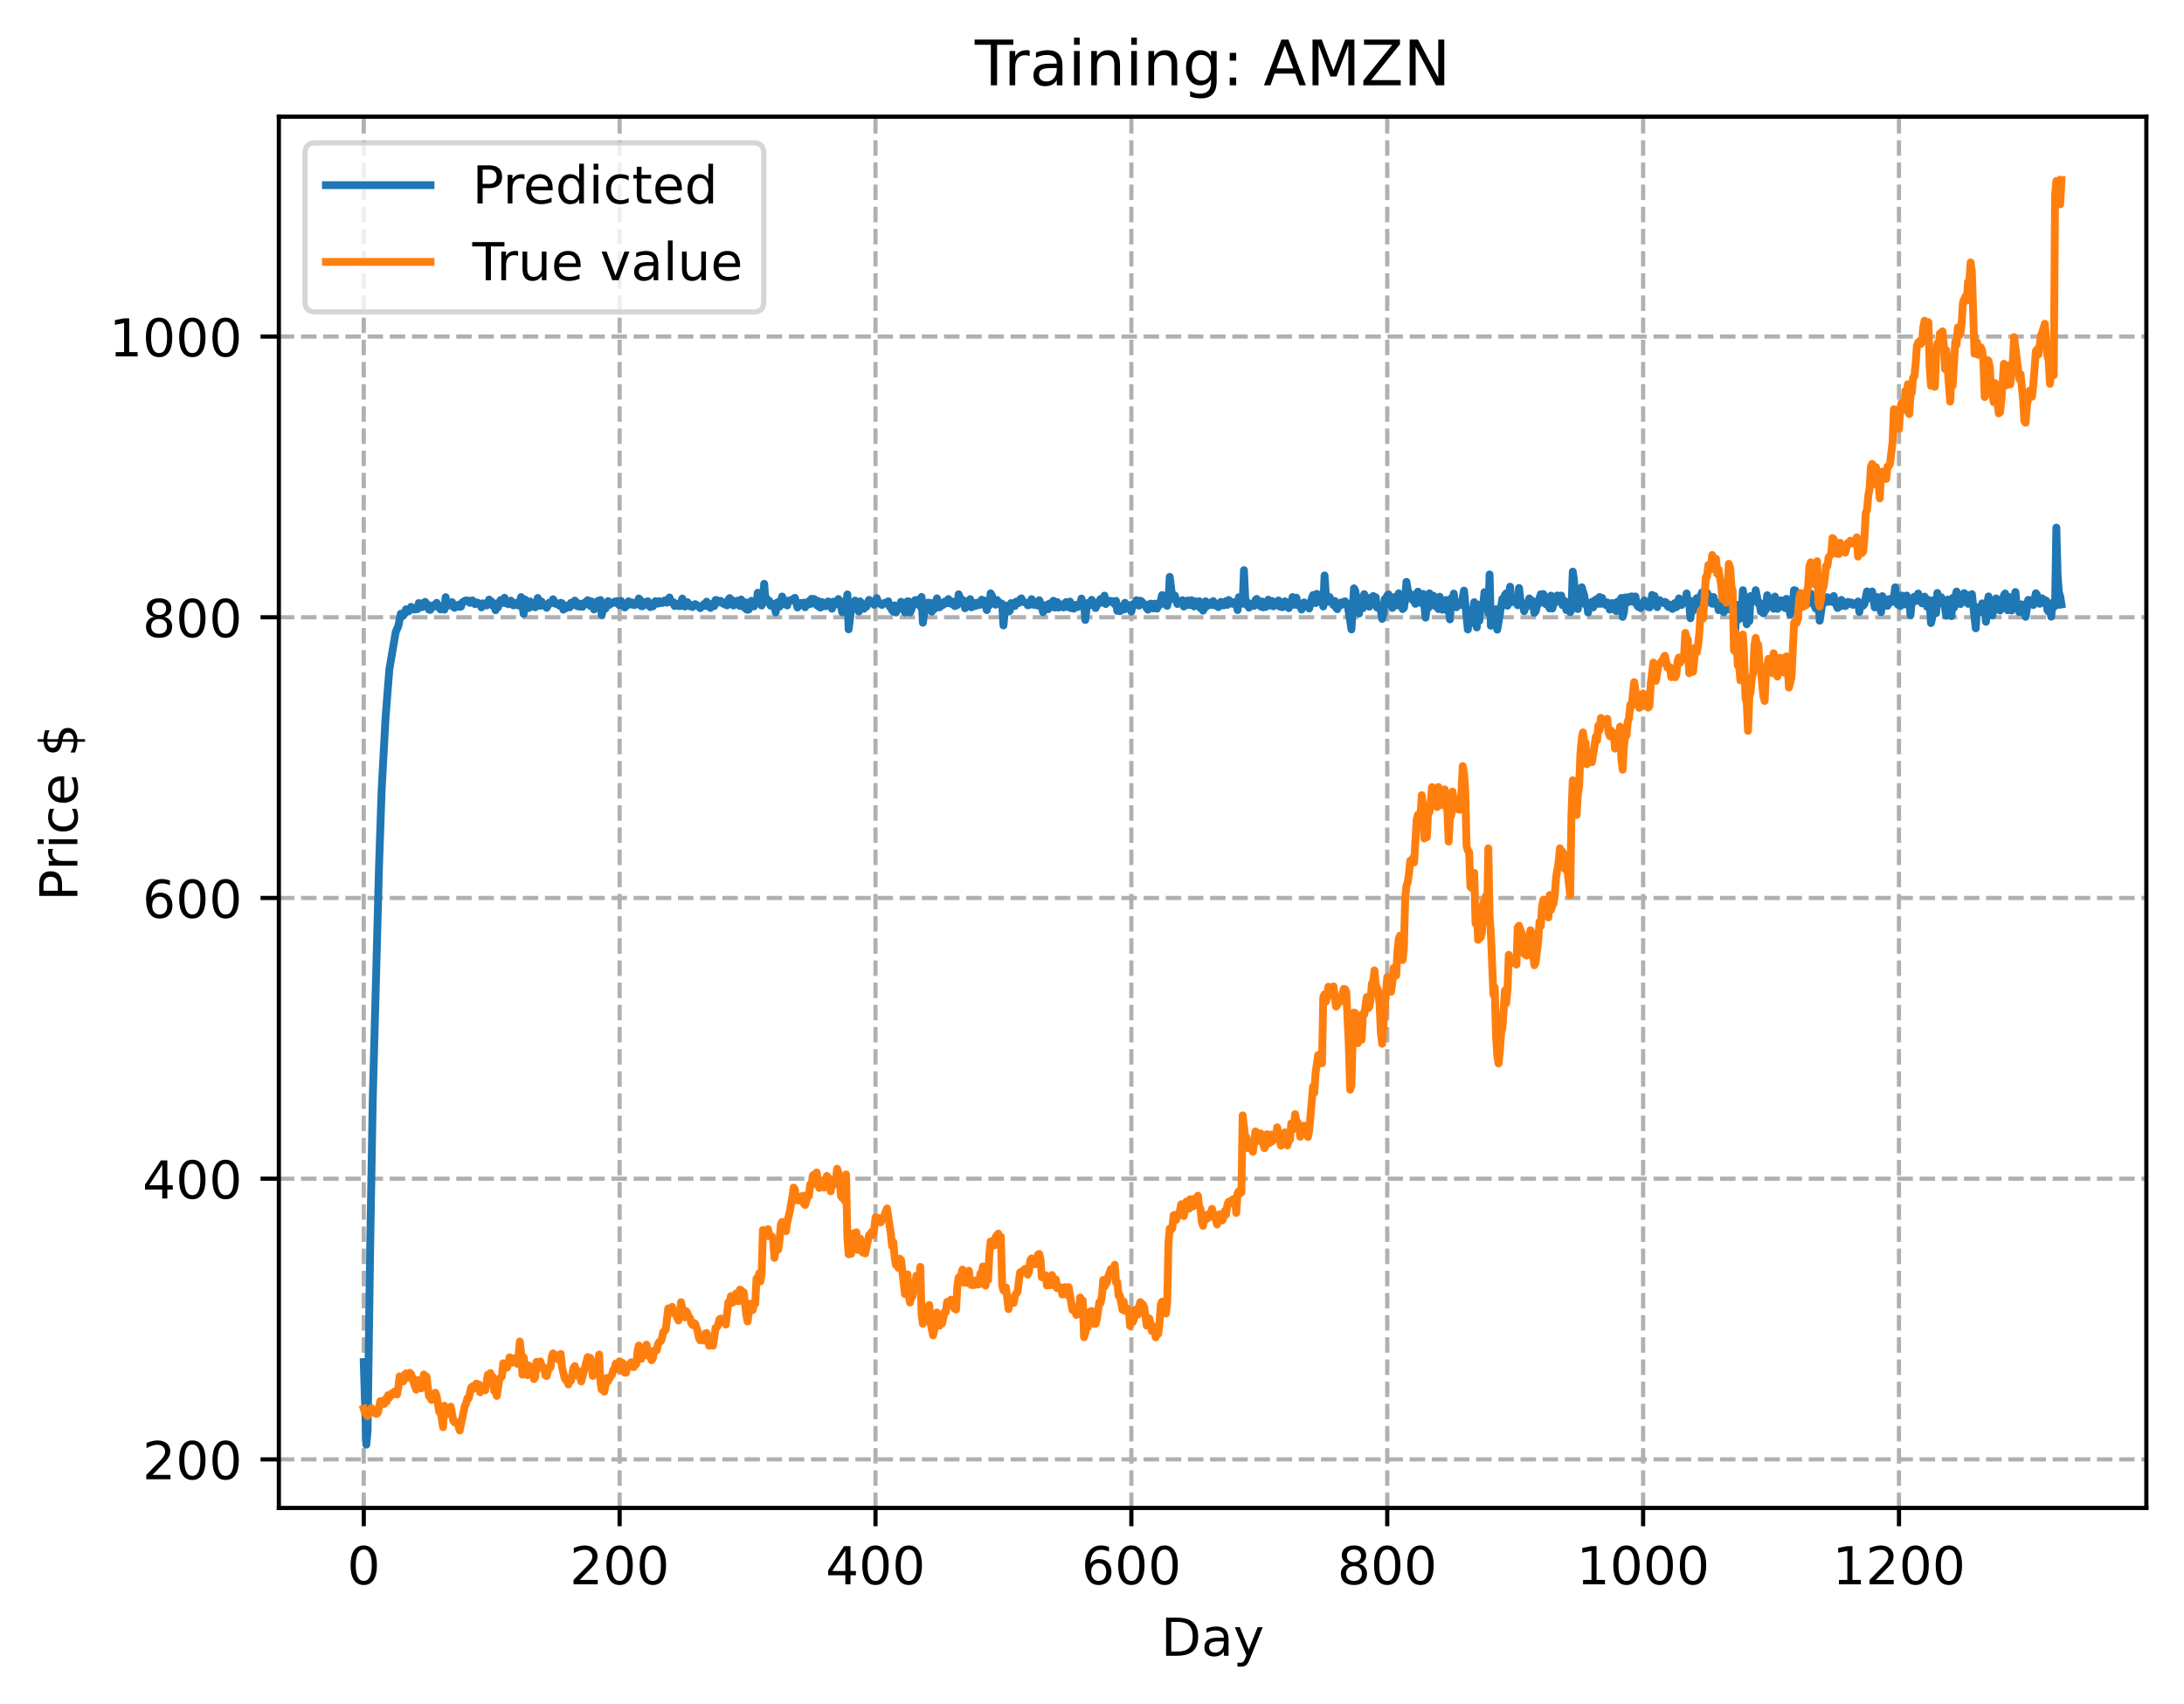 <?xml version="1.0" encoding="utf-8" standalone="no"?>
<!DOCTYPE svg PUBLIC "-//W3C//DTD SVG 1.1//EN"
  "http://www.w3.org/Graphics/SVG/1.1/DTD/svg11.dtd">
<!-- Created with matplotlib (https://matplotlib.org/) -->
<svg height="325.986pt" version="1.1" viewBox="0 0 417.648 325.986" width="417.648pt" xmlns="http://www.w3.org/2000/svg" xmlns:xlink="http://www.w3.org/1999/xlink">
 <defs>
  <style type="text/css">
*{stroke-linecap:butt;stroke-linejoin:round;}
  </style>
 </defs>
 <g id="figure_1">
  <g id="patch_1">
   <path d="M 0 325.986 
L 417.648 325.986 
L 417.648 0 
L 0 0 
z
" style="fill:#ffffff;"/>
  </g>
  <g id="axes_1">
   <g id="patch_2">
    <path d="M 53.328 288.43 
L 410.448 288.43 
L 410.448 22.318 
L 53.328 22.318 
z
" style="fill:#ffffff;"/>
   </g>
   <g id="matplotlib.axis_1">
    <g id="xtick_1">
     <g id="line2d_1">
      <path clip-path="url(#p3d09fbf729)" d="M 69.561 288.43 
L 69.561 22.318 
" style="fill:none;stroke:#b0b0b0;stroke-dasharray:2.96,1.28;stroke-dashoffset:0;stroke-width:0.8;"/>
     </g>
     <g id="line2d_2">
      <defs>
       <path d="M 0 0 
L 0 3.5 
" id="m85bde6458b" style="stroke:#000000;stroke-width:0.8;"/>
      </defs>
      <g>
       <use style="stroke:#000000;stroke-width:0.8;" x="69.561" xlink:href="#m85bde6458b" y="288.43"/>
      </g>
     </g>
     <g id="text_1">
      <!-- 0 -->
      <defs>
       <path d="M 31.781 66.406 
Q 24.172 66.406 20.328 58.906 
Q 16.5 51.422 16.5 36.375 
Q 16.5 21.391 20.328 13.891 
Q 24.172 6.391 31.781 6.391 
Q 39.453 6.391 43.281 13.891 
Q 47.125 21.391 47.125 36.375 
Q 47.125 51.422 43.281 58.906 
Q 39.453 66.406 31.781 66.406 
z
M 31.781 74.219 
Q 44.047 74.219 50.516 64.516 
Q 56.984 54.828 56.984 36.375 
Q 56.984 17.969 50.516 8.266 
Q 44.047 -1.422 31.781 -1.422 
Q 19.531 -1.422 13.062 8.266 
Q 6.594 17.969 6.594 36.375 
Q 6.594 54.828 13.062 64.516 
Q 19.531 74.219 31.781 74.219 
z
" id="DejaVuSans-48"/>
      </defs>
      <g transform="translate(66.38 303.029)scale(0.1 -0.1)">
       <use xlink:href="#DejaVuSans-48"/>
      </g>
     </g>
    </g>
    <g id="xtick_2">
     <g id="line2d_3">
      <path clip-path="url(#p3d09fbf729)" d="M 118.491 288.43 
L 118.491 22.318 
" style="fill:none;stroke:#b0b0b0;stroke-dasharray:2.96,1.28;stroke-dashoffset:0;stroke-width:0.8;"/>
     </g>
     <g id="line2d_4">
      <g>
       <use style="stroke:#000000;stroke-width:0.8;" x="118.491" xlink:href="#m85bde6458b" y="288.43"/>
      </g>
     </g>
     <g id="text_2">
      <!-- 200 -->
      <defs>
       <path d="M 19.188 8.297 
L 53.609 8.297 
L 53.609 0 
L 7.328 0 
L 7.328 8.297 
Q 12.938 14.109 22.625 23.891 
Q 32.328 33.688 34.812 36.531 
Q 39.547 41.844 41.422 45.531 
Q 43.312 49.219 43.312 52.781 
Q 43.312 58.594 39.234 62.25 
Q 35.156 65.922 28.609 65.922 
Q 23.969 65.922 18.812 64.312 
Q 13.672 62.703 7.812 59.422 
L 7.812 69.391 
Q 13.766 71.781 18.938 73 
Q 24.125 74.219 28.422 74.219 
Q 39.75 74.219 46.484 68.547 
Q 53.219 62.891 53.219 53.422 
Q 53.219 48.922 51.531 44.891 
Q 49.859 40.875 45.406 35.406 
Q 44.188 33.984 37.641 27.219 
Q 31.109 20.453 19.188 8.297 
z
" id="DejaVuSans-50"/>
      </defs>
      <g transform="translate(108.948 303.029)scale(0.1 -0.1)">
       <use xlink:href="#DejaVuSans-50"/>
       <use x="63.623" xlink:href="#DejaVuSans-48"/>
       <use x="127.246" xlink:href="#DejaVuSans-48"/>
      </g>
     </g>
    </g>
    <g id="xtick_3">
     <g id="line2d_5">
      <path clip-path="url(#p3d09fbf729)" d="M 167.422 288.43 
L 167.422 22.318 
" style="fill:none;stroke:#b0b0b0;stroke-dasharray:2.96,1.28;stroke-dashoffset:0;stroke-width:0.8;"/>
     </g>
     <g id="line2d_6">
      <g>
       <use style="stroke:#000000;stroke-width:0.8;" x="167.422" xlink:href="#m85bde6458b" y="288.43"/>
      </g>
     </g>
     <g id="text_3">
      <!-- 400 -->
      <defs>
       <path d="M 37.797 64.312 
L 12.891 25.391 
L 37.797 25.391 
z
M 35.203 72.906 
L 47.609 72.906 
L 47.609 25.391 
L 58.016 25.391 
L 58.016 17.188 
L 47.609 17.188 
L 47.609 0 
L 37.797 0 
L 37.797 17.188 
L 4.891 17.188 
L 4.891 26.703 
z
" id="DejaVuSans-52"/>
      </defs>
      <g transform="translate(157.878 303.029)scale(0.1 -0.1)">
       <use xlink:href="#DejaVuSans-52"/>
       <use x="63.623" xlink:href="#DejaVuSans-48"/>
       <use x="127.246" xlink:href="#DejaVuSans-48"/>
      </g>
     </g>
    </g>
    <g id="xtick_4">
     <g id="line2d_7">
      <path clip-path="url(#p3d09fbf729)" d="M 216.353 288.43 
L 216.353 22.318 
" style="fill:none;stroke:#b0b0b0;stroke-dasharray:2.96,1.28;stroke-dashoffset:0;stroke-width:0.8;"/>
     </g>
     <g id="line2d_8">
      <g>
       <use style="stroke:#000000;stroke-width:0.8;" x="216.353" xlink:href="#m85bde6458b" y="288.43"/>
      </g>
     </g>
     <g id="text_4">
      <!-- 600 -->
      <defs>
       <path d="M 33.016 40.375 
Q 26.375 40.375 22.484 35.828 
Q 18.609 31.297 18.609 23.391 
Q 18.609 15.531 22.484 10.953 
Q 26.375 6.391 33.016 6.391 
Q 39.656 6.391 43.531 10.953 
Q 47.406 15.531 47.406 23.391 
Q 47.406 31.297 43.531 35.828 
Q 39.656 40.375 33.016 40.375 
z
M 52.594 71.297 
L 52.594 62.312 
Q 48.875 64.062 45.094 64.984 
Q 41.312 65.922 37.594 65.922 
Q 27.828 65.922 22.672 59.328 
Q 17.531 52.734 16.797 39.406 
Q 19.672 43.656 24.016 45.922 
Q 28.375 48.188 33.594 48.188 
Q 44.578 48.188 50.953 41.516 
Q 57.328 34.859 57.328 23.391 
Q 57.328 12.156 50.688 5.359 
Q 44.047 -1.422 33.016 -1.422 
Q 20.359 -1.422 13.672 8.266 
Q 6.984 17.969 6.984 36.375 
Q 6.984 53.656 15.188 63.938 
Q 23.391 74.219 37.203 74.219 
Q 40.922 74.219 44.703 73.484 
Q 48.484 72.75 52.594 71.297 
z
" id="DejaVuSans-54"/>
      </defs>
      <g transform="translate(206.809 303.029)scale(0.1 -0.1)">
       <use xlink:href="#DejaVuSans-54"/>
       <use x="63.623" xlink:href="#DejaVuSans-48"/>
       <use x="127.246" xlink:href="#DejaVuSans-48"/>
      </g>
     </g>
    </g>
    <g id="xtick_5">
     <g id="line2d_9">
      <path clip-path="url(#p3d09fbf729)" d="M 265.283 288.43 
L 265.283 22.318 
" style="fill:none;stroke:#b0b0b0;stroke-dasharray:2.96,1.28;stroke-dashoffset:0;stroke-width:0.8;"/>
     </g>
     <g id="line2d_10">
      <g>
       <use style="stroke:#000000;stroke-width:0.8;" x="265.283" xlink:href="#m85bde6458b" y="288.43"/>
      </g>
     </g>
     <g id="text_5">
      <!-- 800 -->
      <defs>
       <path d="M 31.781 34.625 
Q 24.75 34.625 20.719 30.859 
Q 16.703 27.094 16.703 20.516 
Q 16.703 13.922 20.719 10.156 
Q 24.75 6.391 31.781 6.391 
Q 38.812 6.391 42.859 10.172 
Q 46.922 13.969 46.922 20.516 
Q 46.922 27.094 42.891 30.859 
Q 38.875 34.625 31.781 34.625 
z
M 21.922 38.812 
Q 15.578 40.375 12.031 44.719 
Q 8.5 49.078 8.5 55.328 
Q 8.5 64.062 14.719 69.141 
Q 20.953 74.219 31.781 74.219 
Q 42.672 74.219 48.875 69.141 
Q 55.078 64.062 55.078 55.328 
Q 55.078 49.078 51.531 44.719 
Q 48 40.375 41.703 38.812 
Q 48.828 37.156 52.797 32.312 
Q 56.781 27.484 56.781 20.516 
Q 56.781 9.906 50.312 4.234 
Q 43.844 -1.422 31.781 -1.422 
Q 19.734 -1.422 13.25 4.234 
Q 6.781 9.906 6.781 20.516 
Q 6.781 27.484 10.781 32.312 
Q 14.797 37.156 21.922 38.812 
z
M 18.312 54.391 
Q 18.312 48.734 21.844 45.562 
Q 25.391 42.391 31.781 42.391 
Q 38.141 42.391 41.719 45.562 
Q 45.312 48.734 45.312 54.391 
Q 45.312 60.062 41.719 63.234 
Q 38.141 66.406 31.781 66.406 
Q 25.391 66.406 21.844 63.234 
Q 18.312 60.062 18.312 54.391 
z
" id="DejaVuSans-56"/>
      </defs>
      <g transform="translate(255.74 303.029)scale(0.1 -0.1)">
       <use xlink:href="#DejaVuSans-56"/>
       <use x="63.623" xlink:href="#DejaVuSans-48"/>
       <use x="127.246" xlink:href="#DejaVuSans-48"/>
      </g>
     </g>
    </g>
    <g id="xtick_6">
     <g id="line2d_11">
      <path clip-path="url(#p3d09fbf729)" d="M 314.214 288.43 
L 314.214 22.318 
" style="fill:none;stroke:#b0b0b0;stroke-dasharray:2.96,1.28;stroke-dashoffset:0;stroke-width:0.8;"/>
     </g>
     <g id="line2d_12">
      <g>
       <use style="stroke:#000000;stroke-width:0.8;" x="314.214" xlink:href="#m85bde6458b" y="288.43"/>
      </g>
     </g>
     <g id="text_6">
      <!-- 1000 -->
      <defs>
       <path d="M 12.406 8.297 
L 28.516 8.297 
L 28.516 63.922 
L 10.984 60.406 
L 10.984 69.391 
L 28.422 72.906 
L 38.281 72.906 
L 38.281 8.297 
L 54.391 8.297 
L 54.391 0 
L 12.406 0 
z
" id="DejaVuSans-49"/>
      </defs>
      <g transform="translate(301.489 303.029)scale(0.1 -0.1)">
       <use xlink:href="#DejaVuSans-49"/>
       <use x="63.623" xlink:href="#DejaVuSans-48"/>
       <use x="127.246" xlink:href="#DejaVuSans-48"/>
       <use x="190.869" xlink:href="#DejaVuSans-48"/>
      </g>
     </g>
    </g>
    <g id="xtick_7">
     <g id="line2d_13">
      <path clip-path="url(#p3d09fbf729)" d="M 363.144 288.43 
L 363.144 22.318 
" style="fill:none;stroke:#b0b0b0;stroke-dasharray:2.96,1.28;stroke-dashoffset:0;stroke-width:0.8;"/>
     </g>
     <g id="line2d_14">
      <g>
       <use style="stroke:#000000;stroke-width:0.8;" x="363.144" xlink:href="#m85bde6458b" y="288.43"/>
      </g>
     </g>
     <g id="text_7">
      <!-- 1200 -->
      <g transform="translate(350.419 303.029)scale(0.1 -0.1)">
       <use xlink:href="#DejaVuSans-49"/>
       <use x="63.623" xlink:href="#DejaVuSans-50"/>
       <use x="127.246" xlink:href="#DejaVuSans-48"/>
       <use x="190.869" xlink:href="#DejaVuSans-48"/>
      </g>
     </g>
    </g>
    <g id="text_8">
     <!-- Day -->
     <defs>
      <path d="M 19.672 64.797 
L 19.672 8.109 
L 31.594 8.109 
Q 46.688 8.109 53.688 14.938 
Q 60.688 21.781 60.688 36.531 
Q 60.688 51.172 53.688 57.984 
Q 46.688 64.797 31.594 64.797 
z
M 9.812 72.906 
L 30.078 72.906 
Q 51.266 72.906 61.172 64.094 
Q 71.094 55.281 71.094 36.531 
Q 71.094 17.672 61.125 8.828 
Q 51.172 0 30.078 0 
L 9.812 0 
z
" id="DejaVuSans-68"/>
      <path d="M 34.281 27.484 
Q 23.391 27.484 19.188 25 
Q 14.984 22.516 14.984 16.5 
Q 14.984 11.719 18.141 8.906 
Q 21.297 6.109 26.703 6.109 
Q 34.188 6.109 38.703 11.406 
Q 43.219 16.703 43.219 25.484 
L 43.219 27.484 
z
M 52.203 31.203 
L 52.203 0 
L 43.219 0 
L 43.219 8.297 
Q 40.141 3.328 35.547 0.953 
Q 30.953 -1.422 24.312 -1.422 
Q 15.922 -1.422 10.953 3.297 
Q 6 8.016 6 15.922 
Q 6 25.141 12.172 29.828 
Q 18.359 34.516 30.609 34.516 
L 43.219 34.516 
L 43.219 35.406 
Q 43.219 41.609 39.141 45 
Q 35.062 48.391 27.688 48.391 
Q 23 48.391 18.547 47.266 
Q 14.109 46.141 10.016 43.891 
L 10.016 52.203 
Q 14.938 54.109 19.578 55.047 
Q 24.219 56 28.609 56 
Q 40.484 56 46.344 49.844 
Q 52.203 43.703 52.203 31.203 
z
" id="DejaVuSans-97"/>
      <path d="M 32.172 -5.078 
Q 28.375 -14.844 24.75 -17.812 
Q 21.141 -20.797 15.094 -20.797 
L 7.906 -20.797 
L 7.906 -13.281 
L 13.188 -13.281 
Q 16.891 -13.281 18.938 -11.516 
Q 21 -9.766 23.484 -3.219 
L 25.094 0.875 
L 2.984 54.688 
L 12.5 54.688 
L 29.594 11.922 
L 46.688 54.688 
L 56.203 54.688 
z
" id="DejaVuSans-121"/>
     </defs>
     <g transform="translate(222.015 316.707)scale(0.1 -0.1)">
      <use xlink:href="#DejaVuSans-68"/>
      <use x="77.002" xlink:href="#DejaVuSans-97"/>
      <use x="138.281" xlink:href="#DejaVuSans-121"/>
     </g>
    </g>
   </g>
   <g id="matplotlib.axis_2">
    <g id="ytick_1">
     <g id="line2d_15">
      <path clip-path="url(#p3d09fbf729)" d="M 53.328 279.14 
L 410.448 279.14 
" style="fill:none;stroke:#b0b0b0;stroke-dasharray:2.96,1.28;stroke-dashoffset:0;stroke-width:0.8;"/>
     </g>
     <g id="line2d_16">
      <defs>
       <path d="M 0 0 
L -3.5 0 
" id="m8bc2e5d793" style="stroke:#000000;stroke-width:0.8;"/>
      </defs>
      <g>
       <use style="stroke:#000000;stroke-width:0.8;" x="53.328" xlink:href="#m8bc2e5d793" y="279.14"/>
      </g>
     </g>
     <g id="text_9">
      <!-- 200 -->
      <g transform="translate(27.241 282.94)scale(0.1 -0.1)">
       <use xlink:href="#DejaVuSans-50"/>
       <use x="63.623" xlink:href="#DejaVuSans-48"/>
       <use x="127.246" xlink:href="#DejaVuSans-48"/>
      </g>
     </g>
    </g>
    <g id="ytick_2">
     <g id="line2d_17">
      <path clip-path="url(#p3d09fbf729)" d="M 53.328 225.449 
L 410.448 225.449 
" style="fill:none;stroke:#b0b0b0;stroke-dasharray:2.96,1.28;stroke-dashoffset:0;stroke-width:0.8;"/>
     </g>
     <g id="line2d_18">
      <g>
       <use style="stroke:#000000;stroke-width:0.8;" x="53.328" xlink:href="#m8bc2e5d793" y="225.449"/>
      </g>
     </g>
     <g id="text_10">
      <!-- 400 -->
      <g transform="translate(27.241 229.248)scale(0.1 -0.1)">
       <use xlink:href="#DejaVuSans-52"/>
       <use x="63.623" xlink:href="#DejaVuSans-48"/>
       <use x="127.246" xlink:href="#DejaVuSans-48"/>
      </g>
     </g>
    </g>
    <g id="ytick_3">
     <g id="line2d_19">
      <path clip-path="url(#p3d09fbf729)" d="M 53.328 171.757 
L 410.448 171.757 
" style="fill:none;stroke:#b0b0b0;stroke-dasharray:2.96,1.28;stroke-dashoffset:0;stroke-width:0.8;"/>
     </g>
     <g id="line2d_20">
      <g>
       <use style="stroke:#000000;stroke-width:0.8;" x="53.328" xlink:href="#m8bc2e5d793" y="171.757"/>
      </g>
     </g>
     <g id="text_11">
      <!-- 600 -->
      <g transform="translate(27.241 175.556)scale(0.1 -0.1)">
       <use xlink:href="#DejaVuSans-54"/>
       <use x="63.623" xlink:href="#DejaVuSans-48"/>
       <use x="127.246" xlink:href="#DejaVuSans-48"/>
      </g>
     </g>
    </g>
    <g id="ytick_4">
     <g id="line2d_21">
      <path clip-path="url(#p3d09fbf729)" d="M 53.328 118.066 
L 410.448 118.066 
" style="fill:none;stroke:#b0b0b0;stroke-dasharray:2.96,1.28;stroke-dashoffset:0;stroke-width:0.8;"/>
     </g>
     <g id="line2d_22">
      <g>
       <use style="stroke:#000000;stroke-width:0.8;" x="53.328" xlink:href="#m8bc2e5d793" y="118.066"/>
      </g>
     </g>
     <g id="text_12">
      <!-- 800 -->
      <g transform="translate(27.241 121.865)scale(0.1 -0.1)">
       <use xlink:href="#DejaVuSans-56"/>
       <use x="63.623" xlink:href="#DejaVuSans-48"/>
       <use x="127.246" xlink:href="#DejaVuSans-48"/>
      </g>
     </g>
    </g>
    <g id="ytick_5">
     <g id="line2d_23">
      <path clip-path="url(#p3d09fbf729)" d="M 53.328 64.374 
L 410.448 64.374 
" style="fill:none;stroke:#b0b0b0;stroke-dasharray:2.96,1.28;stroke-dashoffset:0;stroke-width:0.8;"/>
     </g>
     <g id="line2d_24">
      <g>
       <use style="stroke:#000000;stroke-width:0.8;" x="53.328" xlink:href="#m8bc2e5d793" y="64.374"/>
      </g>
     </g>
     <g id="text_13">
      <!-- 1000 -->
      <g transform="translate(20.878 68.173)scale(0.1 -0.1)">
       <use xlink:href="#DejaVuSans-49"/>
       <use x="63.623" xlink:href="#DejaVuSans-48"/>
       <use x="127.246" xlink:href="#DejaVuSans-48"/>
       <use x="190.869" xlink:href="#DejaVuSans-48"/>
      </g>
     </g>
    </g>
    <g id="text_14">
     <!-- Price $ -->
     <defs>
      <path d="M 19.672 64.797 
L 19.672 37.406 
L 32.078 37.406 
Q 38.969 37.406 42.719 40.969 
Q 46.484 44.531 46.484 51.125 
Q 46.484 57.672 42.719 61.234 
Q 38.969 64.797 32.078 64.797 
z
M 9.812 72.906 
L 32.078 72.906 
Q 44.344 72.906 50.609 67.359 
Q 56.891 61.812 56.891 51.125 
Q 56.891 40.328 50.609 34.812 
Q 44.344 29.297 32.078 29.297 
L 19.672 29.297 
L 19.672 0 
L 9.812 0 
z
" id="DejaVuSans-80"/>
      <path d="M 41.109 46.297 
Q 39.594 47.172 37.812 47.578 
Q 36.031 48 33.891 48 
Q 26.266 48 22.188 43.047 
Q 18.109 38.094 18.109 28.812 
L 18.109 0 
L 9.078 0 
L 9.078 54.688 
L 18.109 54.688 
L 18.109 46.188 
Q 20.953 51.172 25.484 53.578 
Q 30.031 56 36.531 56 
Q 37.453 56 38.578 55.875 
Q 39.703 55.766 41.062 55.516 
z
" id="DejaVuSans-114"/>
      <path d="M 9.422 54.688 
L 18.406 54.688 
L 18.406 0 
L 9.422 0 
z
M 9.422 75.984 
L 18.406 75.984 
L 18.406 64.594 
L 9.422 64.594 
z
" id="DejaVuSans-105"/>
      <path d="M 48.781 52.594 
L 48.781 44.188 
Q 44.969 46.297 41.141 47.344 
Q 37.312 48.391 33.406 48.391 
Q 24.656 48.391 19.812 42.844 
Q 14.984 37.312 14.984 27.297 
Q 14.984 17.281 19.812 11.734 
Q 24.656 6.203 33.406 6.203 
Q 37.312 6.203 41.141 7.25 
Q 44.969 8.297 48.781 10.406 
L 48.781 2.094 
Q 45.016 0.344 40.984 -0.531 
Q 36.969 -1.422 32.422 -1.422 
Q 20.062 -1.422 12.781 6.344 
Q 5.516 14.109 5.516 27.297 
Q 5.516 40.672 12.859 48.328 
Q 20.219 56 33.016 56 
Q 37.156 56 41.109 55.141 
Q 45.062 54.297 48.781 52.594 
z
" id="DejaVuSans-99"/>
      <path d="M 56.203 29.594 
L 56.203 25.203 
L 14.891 25.203 
Q 15.484 15.922 20.484 11.062 
Q 25.484 6.203 34.422 6.203 
Q 39.594 6.203 44.453 7.469 
Q 49.312 8.734 54.109 11.281 
L 54.109 2.781 
Q 49.266 0.734 44.188 -0.344 
Q 39.109 -1.422 33.891 -1.422 
Q 20.797 -1.422 13.156 6.188 
Q 5.516 13.812 5.516 26.812 
Q 5.516 40.234 12.766 48.109 
Q 20.016 56 32.328 56 
Q 43.359 56 49.781 48.891 
Q 56.203 41.797 56.203 29.594 
z
M 47.219 32.234 
Q 47.125 39.594 43.094 43.984 
Q 39.062 48.391 32.422 48.391 
Q 24.906 48.391 20.391 44.141 
Q 15.875 39.891 15.188 32.172 
z
" id="DejaVuSans-101"/>
      <path id="DejaVuSans-32"/>
      <path d="M 33.797 -14.703 
L 28.906 -14.703 
L 28.859 0 
Q 23.734 0.094 18.609 1.188 
Q 13.484 2.297 8.297 4.5 
L 8.297 13.281 
Q 13.281 10.156 18.375 8.562 
Q 23.484 6.984 28.906 6.938 
L 28.906 29.203 
Q 18.109 30.953 13.203 35.156 
Q 8.297 39.359 8.297 46.688 
Q 8.297 54.641 13.625 59.219 
Q 18.953 63.812 28.906 64.5 
L 28.906 75.984 
L 33.797 75.984 
L 33.797 64.656 
Q 38.328 64.453 42.578 63.688 
Q 46.828 62.938 50.875 61.625 
L 50.875 53.078 
Q 46.828 55.125 42.547 56.25 
Q 38.281 57.375 33.797 57.562 
L 33.797 36.719 
Q 44.875 35.016 50.094 30.609 
Q 55.328 26.219 55.328 18.609 
Q 55.328 10.359 49.781 5.594 
Q 44.234 0.828 33.797 0.094 
z
M 28.906 37.594 
L 28.906 57.625 
Q 23.25 56.984 20.266 54.391 
Q 17.281 51.812 17.281 47.516 
Q 17.281 43.312 20.031 40.969 
Q 22.797 38.625 28.906 37.594 
z
M 33.797 28.219 
L 33.797 7.078 
Q 39.984 7.906 43.141 10.594 
Q 46.297 13.281 46.297 17.672 
Q 46.297 21.969 43.281 24.5 
Q 40.281 27.047 33.797 28.219 
z
" id="DejaVuSans-36"/>
     </defs>
     <g transform="translate(14.798 172.342)rotate(-90)scale(0.1 -0.1)">
      <use xlink:href="#DejaVuSans-80"/>
      <use x="58.553" xlink:href="#DejaVuSans-114"/>
      <use x="99.666" xlink:href="#DejaVuSans-105"/>
      <use x="127.449" xlink:href="#DejaVuSans-99"/>
      <use x="182.43" xlink:href="#DejaVuSans-101"/>
      <use x="243.953" xlink:href="#DejaVuSans-32"/>
      <use x="275.74" xlink:href="#DejaVuSans-36"/>
     </g>
    </g>
   </g>
   <g id="line2d_25">
    <path clip-path="url(#p3d09fbf729)" d="M 69.561 260.535 
L 70.05 276.334 
L 70.295 273.747 
L 70.784 238.824 
L 71.273 210.629 
L 72.497 165.172 
L 72.986 151.018 
L 73.72 137.449 
L 74.209 131.143 
L 74.454 128.043 
L 75.677 120.874 
L 76.166 119.735 
L 76.656 117.384 
L 76.9 117.912 
L 77.145 117.699 
L 77.39 117.334 
L 77.634 116.543 
L 77.879 116.597 
L 78.124 116.959 
L 78.613 116.068 
L 79.102 116.579 
L 79.836 116.513 
L 80.081 115.348 
L 80.326 116.064 
L 80.57 116.165 
L 80.815 116.098 
L 81.06 115.287 
L 81.304 115.123 
L 81.549 115.76 
L 81.794 115.604 
L 82.038 116.61 
L 82.283 116.655 
L 82.527 116.138 
L 82.772 116.146 
L 83.017 115.681 
L 83.261 115.77 
L 83.506 115.301 
L 83.995 116.262 
L 84.24 116.571 
L 84.485 115.909 
L 84.729 116.505 
L 84.974 116.613 
L 85.219 114.219 
L 85.463 115.958 
L 86.442 115.166 
L 86.687 116.103 
L 86.931 116.261 
L 87.421 115.75 
L 87.665 115.684 
L 87.91 116.089 
L 88.154 116.043 
L 88.399 115.235 
L 88.888 114.931 
L 89.133 114.838 
L 89.378 115.064 
L 89.622 114.888 
L 89.867 115.313 
L 90.112 114.965 
L 90.356 114.84 
L 90.846 115.561 
L 91.09 115.24 
L 91.335 115.268 
L 91.58 115.508 
L 91.824 115.521 
L 92.069 116.183 
L 92.314 115.398 
L 92.803 115.599 
L 93.048 115.817 
L 93.537 114.683 
L 93.781 115.558 
L 94.026 115.064 
L 94.271 115.924 
L 94.515 115.418 
L 94.76 116.714 
L 95.005 115.943 
L 95.249 116.152 
L 95.494 115.149 
L 95.739 114.77 
L 95.983 115.192 
L 96.228 115.311 
L 96.473 114.338 
L 96.717 115.4 
L 96.962 115.395 
L 97.207 115.571 
L 97.696 114.883 
L 98.185 115.8 
L 98.43 115.413 
L 98.675 115.332 
L 98.919 115.713 
L 99.164 115.833 
L 99.653 114.205 
L 100.142 117.437 
L 100.387 114.66 
L 100.632 116.316 
L 100.876 115.837 
L 101.121 116.309 
L 101.366 115.029 
L 101.61 116.049 
L 101.855 115.94 
L 102.1 115.522 
L 102.344 116.168 
L 102.589 115.595 
L 102.834 114.374 
L 103.323 115.878 
L 103.568 115.053 
L 103.812 115.813 
L 104.057 115.654 
L 104.302 115.662 
L 104.546 116.263 
L 105.036 115.265 
L 105.28 115.413 
L 105.525 115.347 
L 105.769 114.623 
L 106.259 115.51 
L 106.748 115.457 
L 106.993 115.856 
L 107.237 115.294 
L 107.482 115.39 
L 107.727 116.604 
L 107.971 116.323 
L 108.216 116.346 
L 108.705 115.734 
L 108.95 116.174 
L 109.195 115.295 
L 109.439 115.773 
L 109.684 115.137 
L 109.929 114.879 
L 110.173 115.197 
L 110.418 115.965 
L 110.663 115.428 
L 110.907 116.046 
L 111.152 115.7 
L 111.397 116.075 
L 111.641 115.342 
L 111.886 115.302 
L 112.375 114.801 
L 112.62 114.932 
L 112.864 115.898 
L 113.109 115.033 
L 113.598 116.585 
L 114.088 115.351 
L 114.332 114.933 
L 114.577 115.4 
L 114.822 114.77 
L 115.066 117.649 
L 115.556 115.587 
L 115.8 116.397 
L 116.045 115.38 
L 116.29 114.972 
L 116.534 115.695 
L 116.779 115.335 
L 117.024 115.388 
L 117.268 115.322 
L 117.513 115.065 
L 117.757 115.285 
L 118.002 114.978 
L 118.247 115.554 
L 118.491 115.781 
L 118.736 114.922 
L 118.981 115.649 
L 119.225 115.393 
L 119.47 116.199 
L 119.959 115.717 
L 120.204 115.007 
L 120.449 115.642 
L 120.938 115.236 
L 121.183 115.728 
L 121.427 115.722 
L 121.672 115.444 
L 121.917 115.469 
L 122.161 114.471 
L 122.406 114.736 
L 122.651 115.96 
L 122.895 115.941 
L 123.14 115.185 
L 123.385 115.694 
L 123.629 115.104 
L 123.874 114.997 
L 124.118 115.782 
L 124.363 116.125 
L 124.608 115.74 
L 124.852 115.993 
L 125.342 114.974 
L 125.586 115.415 
L 125.831 115.465 
L 126.076 114.991 
L 126.565 115.36 
L 126.81 115.232 
L 127.054 114.872 
L 127.299 115.202 
L 127.544 115.284 
L 127.788 114.555 
L 128.033 114.283 
L 128.278 115.185 
L 128.522 115.258 
L 128.767 115.161 
L 129.012 115.916 
L 129.256 115.475 
L 129.745 115.901 
L 129.99 115.933 
L 130.479 114.489 
L 130.724 115.929 
L 130.969 116.014 
L 131.213 115.838 
L 131.458 115.175 
L 131.947 115.957 
L 132.192 115.717 
L 132.437 116.105 
L 132.926 115.552 
L 133.66 116.019 
L 133.905 116.327 
L 134.639 115.521 
L 134.883 115.904 
L 135.128 115.083 
L 135.862 116.29 
L 136.351 115.415 
L 136.596 115.925 
L 136.84 114.764 
L 137.085 114.796 
L 137.33 115.228 
L 137.574 115.171 
L 137.819 114.931 
L 138.308 115.473 
L 139.042 115.798 
L 139.287 114.683 
L 139.532 114.399 
L 139.776 115.144 
L 140.021 114.806 
L 140.266 115.822 
L 140.51 115.228 
L 140.755 115.621 
L 141 114.899 
L 141.244 115.605 
L 141.489 115.913 
L 141.733 114.671 
L 142.223 116.118 
L 142.467 115.185 
L 142.712 116.549 
L 142.957 116.646 
L 143.201 116.566 
L 143.446 115.18 
L 143.691 114.922 
L 144.18 115.992 
L 144.425 115.189 
L 144.669 115.451 
L 144.914 113.378 
L 145.159 115.187 
L 145.403 114.535 
L 145.648 115.827 
L 145.893 114.864 
L 146.137 111.666 
L 146.382 114.931 
L 146.627 114.461 
L 146.871 115.216 
L 147.116 114.925 
L 147.361 115.856 
L 147.605 115.578 
L 147.85 115.533 
L 148.094 115.867 
L 148.339 117.142 
L 148.584 115.27 
L 148.828 115.15 
L 149.073 116.05 
L 149.562 114.093 
L 150.052 115.567 
L 150.296 115.596 
L 150.541 115.808 
L 150.786 114.874 
L 151.03 114.974 
L 152.009 114.345 
L 152.498 116.201 
L 152.743 115.507 
L 152.988 115.737 
L 153.232 115.327 
L 153.477 115.753 
L 153.721 115.268 
L 153.966 116.15 
L 154.455 115.341 
L 154.7 114.986 
L 154.945 115.549 
L 155.189 114.534 
L 155.434 115.329 
L 155.679 114.572 
L 156.168 115.76 
L 156.413 114.93 
L 156.657 116.103 
L 156.902 116.22 
L 157.147 115.148 
L 157.391 115.605 
L 157.881 115.957 
L 158.125 115.186 
L 158.37 115.039 
L 159.104 116.432 
L 159.349 115.075 
L 159.593 115.704 
L 159.838 115.61 
L 160.327 114.576 
L 160.572 115.535 
L 160.816 116.011 
L 161.061 117.112 
L 161.55 114.949 
L 161.795 116.709 
L 162.04 113.694 
L 162.284 120.371 
L 162.774 116.589 
L 163.018 116.459 
L 163.263 115.14 
L 163.508 114.873 
L 163.752 115.436 
L 163.997 115.39 
L 164.242 116.98 
L 164.486 115.037 
L 165.22 116.439 
L 165.465 115.586 
L 165.709 116.03 
L 165.954 115.159 
L 166.199 114.738 
L 166.688 115.326 
L 166.933 115.198 
L 167.177 115.684 
L 167.667 114.41 
L 167.911 115.196 
L 168.645 115.726 
L 168.89 115.382 
L 169.135 115.416 
L 169.379 115.246 
L 169.624 115.3 
L 169.869 115.013 
L 170.113 116.018 
L 170.358 116.144 
L 170.603 116.744 
L 170.847 117.018 
L 171.092 115.797 
L 171.337 117.158 
L 171.826 116.128 
L 172.07 116.148 
L 172.315 115.094 
L 172.56 115.66 
L 173.049 117.152 
L 173.294 116.768 
L 173.538 115.018 
L 173.783 115.031 
L 174.028 117.177 
L 174.272 116.662 
L 174.517 115.542 
L 174.762 115.696 
L 175.006 114.777 
L 175.251 115.23 
L 175.496 114.716 
L 175.985 116 
L 176.23 114.173 
L 176.474 119.117 
L 176.964 115.938 
L 177.453 115.255 
L 177.697 115.522 
L 177.942 115.318 
L 178.187 116.994 
L 178.431 116.533 
L 178.676 116.502 
L 179.165 114.448 
L 179.41 115.081 
L 179.655 116.18 
L 179.899 115.973 
L 180.144 115.425 
L 180.389 115.687 
L 180.633 115.09 
L 180.878 114.992 
L 181.123 115.373 
L 181.367 114.584 
L 181.612 115.399 
L 181.857 115.491 
L 182.101 115.063 
L 182.591 115.938 
L 183.08 115.724 
L 183.325 113.674 
L 183.569 114.31 
L 183.814 115.29 
L 184.058 114.735 
L 184.303 114.894 
L 184.548 116.348 
L 184.792 115.653 
L 185.037 115.459 
L 185.282 115.787 
L 185.526 114.599 
L 185.771 116.168 
L 186.016 116.002 
L 186.26 115.365 
L 186.505 115.92 
L 186.75 115.291 
L 186.994 115.727 
L 187.239 115.74 
L 187.484 115.609 
L 187.728 114.707 
L 187.973 115.27 
L 188.218 114.864 
L 188.707 116.697 
L 188.952 115.167 
L 189.196 115.785 
L 189.441 113.486 
L 189.685 113.893 
L 189.93 114.993 
L 190.175 115.007 
L 190.419 115.667 
L 190.664 114.757 
L 190.909 115.157 
L 191.153 115.227 
L 191.398 115.711 
L 191.643 115.495 
L 191.887 119.638 
L 192.132 117.209 
L 192.621 115.834 
L 192.866 116.98 
L 193.111 116.811 
L 193.355 115.347 
L 193.6 115.85 
L 193.845 115.533 
L 194.089 115.906 
L 194.334 115.067 
L 194.579 115.284 
L 194.823 115.344 
L 195.068 114.651 
L 195.312 114.447 
L 195.557 115.089 
L 196.291 115.332 
L 196.536 115.779 
L 196.78 115.743 
L 197.025 115.335 
L 197.27 114.594 
L 197.759 115.71 
L 198.004 115.65 
L 198.248 115.181 
L 198.493 115.85 
L 198.738 114.8 
L 199.227 115.901 
L 199.472 117.11 
L 199.716 115.857 
L 199.961 115.894 
L 200.206 115.672 
L 200.45 116.53 
L 200.695 115.442 
L 200.94 116.081 
L 201.184 115.64 
L 201.429 114.91 
L 201.673 116.212 
L 201.918 115.825 
L 202.163 115.151 
L 202.407 116.227 
L 202.652 115.599 
L 202.897 115.797 
L 203.141 115.591 
L 203.386 116.198 
L 203.875 115.154 
L 204.12 115.545 
L 204.365 116.16 
L 204.609 115.066 
L 204.854 116.336 
L 205.099 116.248 
L 205.343 116.42 
L 205.588 115.693 
L 206.077 116.126 
L 206.567 115.39 
L 206.811 114.49 
L 207.056 115.531 
L 207.3 115.444 
L 207.545 118.59 
L 207.79 116.11 
L 208.034 115.33 
L 208.279 115.824 
L 208.768 114.726 
L 209.502 116.309 
L 210.236 114.919 
L 210.481 114.559 
L 210.726 115.268 
L 210.97 114.782 
L 211.215 113.928 
L 211.46 115.538 
L 211.704 115.151 
L 211.949 115.175 
L 212.194 114.907 
L 212.438 115.058 
L 212.683 114.974 
L 213.172 115.598 
L 213.417 114.927 
L 213.661 116.849 
L 213.906 115.852 
L 214.151 116.902 
L 214.395 115.98 
L 214.885 116.609 
L 215.129 115.305 
L 215.374 116.42 
L 215.619 115.685 
L 216.108 115.812 
L 216.353 116.983 
L 216.597 115.586 
L 216.842 115.857 
L 217.087 115.464 
L 217.331 114.812 
L 217.821 115.843 
L 218.065 114.902 
L 218.31 115.033 
L 218.555 115.559 
L 218.799 115.493 
L 219.044 115.735 
L 219.288 116.349 
L 219.533 116.628 
L 219.778 115.592 
L 220.022 115.461 
L 220.512 116.371 
L 220.756 115.467 
L 221.001 115.807 
L 221.246 116.419 
L 221.49 115.417 
L 221.735 115.772 
L 222.224 113.815 
L 222.714 115.465 
L 223.203 115.887 
L 223.448 114.723 
L 223.692 110.332 
L 224.182 114.338 
L 224.426 114.609 
L 224.671 113.907 
L 225.16 115.534 
L 225.405 115.098 
L 225.894 115.107 
L 226.139 114.803 
L 226.383 116.019 
L 226.628 115.847 
L 226.873 114.988 
L 227.117 114.867 
L 227.362 115.73 
L 227.607 115.722 
L 227.851 114.8 
L 228.341 116.004 
L 228.585 115.014 
L 228.83 115.548 
L 229.075 115.746 
L 229.319 115.004 
L 229.564 116.323 
L 229.809 115.931 
L 230.053 116.799 
L 230.298 116.364 
L 230.543 115.014 
L 230.787 115.961 
L 231.032 115.367 
L 231.276 115.72 
L 231.521 115.238 
L 231.766 115.711 
L 232.01 114.973 
L 232.255 115.796 
L 232.5 115.709 
L 232.989 116.135 
L 233.234 115.405 
L 233.478 115.115 
L 233.723 115.742 
L 233.968 115.809 
L 234.457 114.982 
L 234.702 115.701 
L 234.946 114.758 
L 235.68 115.489 
L 235.925 115.179 
L 236.17 115.624 
L 236.414 115.236 
L 236.659 116.694 
L 236.904 114.23 
L 237.393 115.493 
L 237.637 115.448 
L 237.882 109.055 
L 238.127 114.354 
L 238.371 115.701 
L 238.616 115.258 
L 238.861 116.235 
L 239.105 115.55 
L 239.35 115.561 
L 239.839 115.881 
L 240.084 114.765 
L 240.329 114.562 
L 240.573 115.309 
L 241.063 116.001 
L 241.307 115.037 
L 241.552 116.179 
L 241.797 115.806 
L 242.041 116.099 
L 242.531 114.702 
L 242.775 115.804 
L 243.02 115.83 
L 243.264 114.944 
L 243.509 115.977 
L 243.754 115.333 
L 243.998 115.32 
L 244.243 115.474 
L 244.488 114.856 
L 244.732 116.023 
L 245.222 116.147 
L 245.711 115.017 
L 245.956 115.175 
L 246.445 116.324 
L 246.69 115.375 
L 246.934 115.515 
L 247.179 114.201 
L 247.424 115.688 
L 247.668 115.324 
L 247.913 114.319 
L 248.158 115.764 
L 248.402 115.589 
L 248.647 115.779 
L 248.892 116.593 
L 249.136 115.392 
L 249.381 115.224 
L 249.87 115.713 
L 250.115 115.518 
L 250.359 116.392 
L 250.849 114.479 
L 251.093 113.827 
L 251.338 113.777 
L 251.583 115.355 
L 251.827 113.588 
L 252.317 114.262 
L 252.561 114.951 
L 252.806 115.134 
L 253.051 116.009 
L 253.295 110.068 
L 253.54 113.676 
L 253.785 115.134 
L 254.274 114.204 
L 254.519 115.067 
L 255.008 115.746 
L 255.252 114.944 
L 255.497 116.254 
L 255.742 116.517 
L 256.231 115.305 
L 256.476 115.727 
L 256.72 115.176 
L 256.965 115.249 
L 257.21 115.011 
L 257.699 115.7 
L 258.188 118.703 
L 258.433 120.392 
L 258.922 112.536 
L 259.167 112.96 
L 259.412 114.72 
L 259.656 115.656 
L 259.901 117.355 
L 260.146 114.394 
L 260.39 116.037 
L 260.635 116.334 
L 260.88 113.642 
L 261.124 115.145 
L 261.613 114.362 
L 261.858 116.04 
L 262.592 113.999 
L 262.837 114.865 
L 263.081 114.233 
L 263.326 116.216 
L 263.571 115.865 
L 263.815 115.918 
L 264.06 116.814 
L 264.305 118.374 
L 264.549 117.487 
L 264.794 114.584 
L 265.039 114.529 
L 265.283 113.904 
L 265.528 113.691 
L 265.773 115.565 
L 266.017 114.81 
L 266.262 116.283 
L 266.507 114.893 
L 266.751 114.161 
L 266.996 115.242 
L 267.24 115.803 
L 267.485 113.48 
L 267.974 114.604 
L 268.219 116.504 
L 268.464 116.276 
L 268.708 114.83 
L 268.953 111.291 
L 269.442 114.151 
L 269.687 114.048 
L 269.932 113.716 
L 270.176 114.83 
L 270.421 114.781 
L 270.666 115.506 
L 270.91 113.558 
L 271.155 113.165 
L 271.644 115.309 
L 271.889 114.748 
L 272.134 113.596 
L 272.623 118.14 
L 272.868 115.617 
L 273.112 116.308 
L 273.357 113.487 
L 273.601 115.311 
L 274.091 113.933 
L 274.335 115.875 
L 274.58 114.971 
L 274.825 115.582 
L 275.069 116.495 
L 275.314 114.137 
L 275.803 116.621 
L 276.048 115.094 
L 276.293 115.836 
L 276.537 114.755 
L 276.782 116.828 
L 277.027 116.178 
L 277.271 118.47 
L 277.516 114.439 
L 277.761 115.443 
L 278.005 113.538 
L 278.25 115.569 
L 278.495 116.163 
L 278.739 115.639 
L 278.984 115.777 
L 279.228 115.584 
L 279.473 115.708 
L 279.962 112.961 
L 280.696 120.407 
L 280.941 117.452 
L 281.186 116.718 
L 281.43 119.195 
L 281.92 115.18 
L 282.164 115.748 
L 282.409 120.013 
L 282.654 115.658 
L 282.898 118.738 
L 283.143 116.204 
L 283.388 116.455 
L 283.632 115.668 
L 283.877 113.266 
L 284.122 114.95 
L 284.366 114.668 
L 284.611 117.303 
L 284.856 109.879 
L 285.1 119.691 
L 285.345 117.789 
L 285.589 119.121 
L 285.834 119.403 
L 286.079 116.538 
L 286.323 120.439 
L 287.302 114.522 
L 287.547 115.092 
L 287.791 113.79 
L 288.036 113.483 
L 288.281 115.855 
L 288.77 112.213 
L 289.015 115.182 
L 289.259 114.962 
L 289.993 115.363 
L 290.238 115.771 
L 290.483 112.465 
L 290.727 114.494 
L 290.972 115.285 
L 291.216 115.553 
L 291.461 116.909 
L 291.706 116.221 
L 292.195 115.844 
L 292.44 114.468 
L 292.684 114.852 
L 292.929 114.852 
L 293.174 115.589 
L 293.418 117.23 
L 293.663 116.902 
L 294.152 115.068 
L 294.642 113.664 
L 294.886 115.263 
L 295.131 113.627 
L 295.376 114.308 
L 295.62 115.565 
L 295.865 114.793 
L 296.11 115.877 
L 296.354 116.386 
L 296.599 113.92 
L 296.843 116.393 
L 297.088 115.32 
L 297.333 115.364 
L 297.822 113.897 
L 298.067 114.278 
L 298.311 114.391 
L 298.556 113.912 
L 298.801 115.765 
L 299.045 114.803 
L 299.29 115.497 
L 299.535 116.683 
L 299.779 115.181 
L 300.024 116.63 
L 300.269 117.102 
L 300.513 116.666 
L 300.758 109.337 
L 301.003 111.032 
L 301.247 115.194 
L 301.492 114.915 
L 301.737 116.491 
L 301.981 113.918 
L 302.226 114.392 
L 302.471 112.325 
L 302.96 113.952 
L 303.204 115.669 
L 303.449 115.217 
L 303.694 117.164 
L 303.938 115.704 
L 304.183 115.586 
L 304.428 115.119 
L 304.672 116.17 
L 304.917 114.842 
L 305.162 114.906 
L 305.406 114.551 
L 305.651 115.502 
L 305.896 114.187 
L 306.14 115.495 
L 306.385 114.364 
L 306.63 115.46 
L 306.874 115.26 
L 307.119 115.764 
L 307.364 115.23 
L 307.608 115.342 
L 307.853 116.617 
L 308.098 116.167 
L 308.342 115.351 
L 308.587 116.184 
L 308.831 115.389 
L 309.076 116.895 
L 309.321 115.082 
L 309.565 115.337 
L 309.81 116.125 
L 310.055 114.373 
L 310.299 117.993 
L 310.544 117.113 
L 310.789 114.265 
L 311.033 114.489 
L 311.278 115.216 
L 311.523 114.179 
L 311.767 114.798 
L 312.012 114.067 
L 312.257 115.111 
L 312.501 114.156 
L 312.746 114.089 
L 312.991 115.603 
L 313.235 116.032 
L 313.48 115.794 
L 313.725 116.32 
L 314.459 114.835 
L 314.703 115.491 
L 314.948 115.428 
L 315.192 116.115 
L 315.437 116.184 
L 315.682 115.667 
L 315.926 113.794 
L 316.171 114.345 
L 316.416 114.01 
L 316.66 115.782 
L 316.905 116.13 
L 317.15 114.951 
L 317.394 114.79 
L 317.639 115.217 
L 317.884 115.168 
L 318.128 115.352 
L 318.373 115.124 
L 318.618 115.234 
L 318.862 115.89 
L 319.107 116.138 
L 319.352 115.678 
L 319.596 115.675 
L 319.841 116.478 
L 320.086 115.611 
L 320.33 115.325 
L 320.575 116.153 
L 320.819 115.512 
L 321.064 114.455 
L 321.553 115.742 
L 321.798 115.35 
L 322.287 115.251 
L 322.532 113.508 
L 322.777 115.425 
L 323.021 115.375 
L 323.266 118.251 
L 323.511 114.98 
L 323.755 116.846 
L 324.489 114.393 
L 324.734 115.593 
L 325.468 113.319 
L 325.957 115.796 
L 326.202 113.452 
L 326.447 113.389 
L 326.691 114.655 
L 326.936 114.038 
L 327.425 115.486 
L 327.67 114.18 
L 327.914 115.397 
L 328.159 115.622 
L 328.404 115.235 
L 328.648 116.702 
L 328.893 115.501 
L 329.138 116.199 
L 329.382 116.532 
L 329.627 117.112 
L 329.872 115.595 
L 330.116 115.76 
L 330.361 116.579 
L 330.85 113.243 
L 331.34 116.741 
L 331.584 116.311 
L 331.829 120.849 
L 332.074 115.653 
L 332.318 116.626 
L 332.563 118.454 
L 332.807 116.458 
L 333.052 117.6 
L 333.297 112.892 
L 333.786 117.073 
L 334.031 119.414 
L 334.275 117.222 
L 334.52 118.816 
L 334.765 114.002 
L 335.009 115.138 
L 335.254 114.312 
L 335.499 114.741 
L 335.743 112.881 
L 336.233 115.434 
L 336.477 115.248 
L 336.722 116.963 
L 336.967 116.41 
L 337.211 117.325 
L 337.701 116.601 
L 337.945 113.853 
L 338.19 114.606 
L 338.435 114.535 
L 338.679 115.515 
L 338.924 115.264 
L 339.168 116.429 
L 339.413 114.103 
L 339.658 115.836 
L 339.902 116.464 
L 340.147 116.203 
L 340.392 114.862 
L 340.636 114.828 
L 341.37 116.319 
L 341.615 114.538 
L 342.104 116.235 
L 342.349 117.528 
L 342.594 115.751 
L 342.838 115.402 
L 343.083 112.879 
L 343.328 112.964 
L 343.572 114.451 
L 343.817 115.034 
L 344.062 114.812 
L 344.306 113.478 
L 344.551 114.397 
L 344.795 115.848 
L 345.04 115.712 
L 345.285 115.365 
L 345.529 115.573 
L 345.774 114.417 
L 346.019 114.674 
L 346.263 113.536 
L 346.753 115.421 
L 347.242 116.413 
L 347.487 114.772 
L 347.731 114.505 
L 347.976 118.728 
L 348.465 115.579 
L 348.71 114.918 
L 348.955 115.264 
L 349.444 114.224 
L 349.689 115.099 
L 349.933 114.534 
L 350.178 114.986 
L 350.423 115.149 
L 350.667 113.998 
L 350.912 115.111 
L 351.401 116.304 
L 351.646 115.349 
L 351.89 115.975 
L 352.135 114.742 
L 352.38 115.849 
L 352.624 115.481 
L 352.869 115.933 
L 353.114 115.742 
L 353.358 115.125 
L 353.603 115.17 
L 353.848 115.487 
L 354.092 115.25 
L 354.337 115.693 
L 354.582 115.518 
L 354.826 115.498 
L 355.071 115.674 
L 355.316 115.044 
L 355.56 117.047 
L 355.805 115.398 
L 356.294 115.854 
L 356.539 115.542 
L 357.028 113.117 
L 357.273 114.51 
L 357.517 113.801 
L 357.762 114.258 
L 358.007 113.135 
L 358.251 114.332 
L 358.496 116.185 
L 358.741 115.916 
L 358.985 114.193 
L 359.23 115.711 
L 359.475 116.211 
L 359.719 117.092 
L 359.964 114.027 
L 360.453 115.876 
L 360.698 115.252 
L 360.943 115.889 
L 361.187 114.591 
L 361.432 115.269 
L 361.677 115.203 
L 361.921 114.332 
L 362.166 114.364 
L 362.411 112.346 
L 362.655 114.591 
L 362.9 115.617 
L 363.389 115.931 
L 363.634 113.899 
L 364.123 115.602 
L 364.368 115.596 
L 364.612 113.906 
L 364.857 115.445 
L 365.102 114.419 
L 365.346 117.669 
L 365.591 114.448 
L 365.836 115.206 
L 366.08 114.135 
L 366.325 114.986 
L 366.814 113.518 
L 367.059 114.502 
L 367.548 115.41 
L 367.793 115.219 
L 368.038 114.117 
L 368.282 114.523 
L 368.527 116.079 
L 368.771 114.731 
L 369.016 115.272 
L 369.261 119.181 
L 369.505 118.184 
L 369.75 114.779 
L 370.239 117.289 
L 370.484 113.413 
L 370.973 115.366 
L 371.218 114.22 
L 371.463 115.196 
L 371.707 115.018 
L 372.197 117.785 
L 372.441 114.681 
L 372.686 117.218 
L 372.931 117.011 
L 373.175 117.858 
L 373.42 114.361 
L 373.665 116.233 
L 373.909 114.179 
L 374.154 113.145 
L 374.399 115.026 
L 374.643 113.703 
L 374.888 115.556 
L 375.132 115.198 
L 375.622 113.446 
L 375.866 114.508 
L 376.111 114.787 
L 376.356 115.495 
L 376.6 113.831 
L 376.845 114.865 
L 377.09 113.648 
L 377.824 120.178 
L 378.068 116.178 
L 378.313 116.283 
L 378.558 117.101 
L 379.047 115.403 
L 379.536 116.664 
L 379.781 118.939 
L 380.026 115.406 
L 380.27 114.076 
L 380.515 115.321 
L 380.759 115.964 
L 381.004 117.731 
L 381.249 116.491 
L 381.493 116.664 
L 381.738 114.462 
L 381.983 116.458 
L 382.227 116.469 
L 382.472 116.768 
L 382.961 114.895 
L 383.206 113.877 
L 383.451 113.518 
L 383.94 116.714 
L 384.429 114.21 
L 384.674 116.769 
L 384.919 114.391 
L 385.163 114.732 
L 385.408 113.234 
L 385.653 115.632 
L 385.897 115.976 
L 386.142 117.086 
L 386.387 116.531 
L 386.631 115.594 
L 386.876 116.726 
L 387.12 117.108 
L 387.365 117.979 
L 387.854 114.74 
L 388.099 114.889 
L 388.344 114.806 
L 388.588 115.553 
L 388.833 115.732 
L 389.322 113.472 
L 389.567 113.829 
L 390.056 115.499 
L 390.301 114.448 
L 390.546 114.45 
L 390.79 114.857 
L 391.035 114.796 
L 391.28 114.878 
L 391.524 116.669 
L 391.769 117.014 
L 392.014 116.491 
L 392.258 117.96 
L 392.503 115.297 
L 392.747 116.114 
L 392.992 115.88 
L 393.237 100.914 
L 393.481 110.098 
L 393.726 113.298 
L 393.971 114.083 
L 394.215 115.617 
L 394.215 115.617 
" style="fill:none;stroke:#1f77b4;stroke-linecap:square;stroke-width:1.5;"/>
   </g>
   <g id="line2d_26">
    <path clip-path="url(#p3d09fbf729)" d="M 69.561 269.452 
L 69.806 270.201 
L 70.295 270.869 
L 70.539 269.752 
L 70.784 270.016 
L 71.029 269.326 
L 71.273 269.911 
L 71.518 269.997 
L 71.763 270.348 
L 72.007 270.432 
L 72.252 270.23 
L 72.741 267.986 
L 73.231 268.308 
L 73.475 268.55 
L 73.72 267.57 
L 73.965 268.08 
L 74.209 266.861 
L 74.454 267.35 
L 74.699 266.762 
L 74.943 266.491 
L 75.188 266.732 
L 75.433 266.182 
L 75.677 266.287 
L 75.922 266.732 
L 76.166 265.347 
L 76.411 263.264 
L 76.9 264.195 
L 77.145 264.206 
L 77.39 262.969 
L 77.634 262.692 
L 77.879 263.57 
L 78.124 263.369 
L 78.368 262.582 
L 78.613 262.816 
L 79.102 264.426 
L 79.592 265.806 
L 79.836 263.948 
L 80.57 265.556 
L 81.06 262.907 
L 81.304 263.433 
L 81.549 263.285 
L 82.038 267.063 
L 82.283 267.269 
L 82.527 267.769 
L 82.772 267.28 
L 83.017 267.344 
L 83.261 266.391 
L 83.506 267.1 
L 83.995 270.072 
L 84.24 269.93 
L 84.729 272.987 
L 84.974 268.875 
L 85.219 270.311 
L 85.463 270.512 
L 85.708 270.437 
L 85.953 269.924 
L 86.197 269.057 
L 86.687 271.798 
L 86.931 272.077 
L 87.421 271.999 
L 87.91 273.61 
L 88.888 268.931 
L 89.133 268.434 
L 89.378 267.43 
L 89.622 267.489 
L 90.112 265.377 
L 90.356 265.167 
L 90.601 265.629 
L 91.09 264.654 
L 91.58 264.84 
L 91.824 266.316 
L 92.069 265.532 
L 92.314 265.245 
L 92.558 265.382 
L 92.803 265.935 
L 93.292 262.926 
L 93.537 263.573 
L 93.781 262.63 
L 94.026 263.86 
L 94.271 263.403 
L 94.515 266.085 
L 94.76 266.171 
L 95.005 267.012 
L 95.494 263.755 
L 95.983 263.261 
L 96.228 260.762 
L 96.473 261.32 
L 96.717 261.328 
L 96.962 261.599 
L 97.207 260.901 
L 97.451 259.616 
L 97.696 259.838 
L 97.941 260.636 
L 98.43 259.779 
L 98.919 260.856 
L 99.164 259.377 
L 99.409 256.593 
L 99.653 258.727 
L 99.898 262.939 
L 100.142 259.607 
L 100.387 261.556 
L 100.632 261.691 
L 100.876 263.038 
L 101.121 261.183 
L 101.366 262.437 
L 101.61 262.971 
L 101.855 262.509 
L 102.1 263.782 
L 102.344 263.382 
L 102.589 260.491 
L 102.834 260.552 
L 103.078 261.667 
L 103.323 260.416 
L 103.568 261.312 
L 104.057 261.578 
L 104.302 263.068 
L 104.546 263.205 
L 104.791 262.16 
L 105.28 261.492 
L 105.525 259.514 
L 105.769 258.848 
L 106.014 259.331 
L 106.503 259.224 
L 106.748 260.016 
L 106.993 259.24 
L 107.237 258.979 
L 107.482 261.492 
L 107.971 263.599 
L 108.216 263.997 
L 108.461 263.763 
L 108.705 264.807 
L 108.95 263.637 
L 109.195 264.101 
L 109.684 261.61 
L 109.929 261.291 
L 110.173 262.601 
L 110.418 262.142 
L 110.663 263.293 
L 110.907 263.28 
L 111.152 264.246 
L 112.375 259.578 
L 112.62 260.96 
L 112.864 259.72 
L 113.109 261.046 
L 113.354 263.189 
L 113.598 262.947 
L 113.843 262.08 
L 114.088 260.644 
L 114.332 260.676 
L 114.577 259.087 
L 114.822 264.426 
L 115.066 265.787 
L 115.311 264.695 
L 115.556 266.193 
L 116.045 263.556 
L 116.29 264.182 
L 116.534 263.642 
L 117.024 262.99 
L 117.268 262.058 
L 117.513 261.822 
L 117.757 260.797 
L 118.247 261.927 
L 118.491 260.375 
L 118.736 260.985 
L 118.981 260.654 
L 119.225 262.238 
L 119.47 262.55 
L 119.715 262.566 
L 119.959 261.076 
L 120.204 261.548 
L 120.449 261.199 
L 120.693 260.563 
L 120.938 261.186 
L 121.183 261.503 
L 121.427 261.108 
L 121.672 260.931 
L 121.917 258.504 
L 122.161 257.377 
L 122.406 259.065 
L 122.651 259.9 
L 122.895 258.794 
L 123.14 259.277 
L 123.629 257.191 
L 124.118 259.425 
L 124.363 259.446 
L 124.608 260.185 
L 124.852 259.787 
L 125.097 258.316 
L 125.586 258.284 
L 125.831 257.1 
L 126.076 256.662 
L 126.32 256.582 
L 126.565 256.085 
L 126.81 254.821 
L 127.299 254.354 
L 127.788 250.268 
L 128.033 250.531 
L 128.278 250.45 
L 128.522 249.962 
L 128.767 251.191 
L 129.012 250.891 
L 129.501 252.01 
L 129.745 252.579 
L 129.99 251.382 
L 130.235 249.07 
L 130.724 251.648 
L 130.969 251.967 
L 131.213 250.799 
L 131.458 251.164 
L 131.703 252.029 
L 131.947 252.093 
L 132.192 253.124 
L 132.437 253.438 
L 132.681 253.03 
L 132.926 253.183 
L 133.415 254.62 
L 133.66 255.927 
L 133.905 256.37 
L 134.149 256.169 
L 134.394 255.76 
L 134.639 256.437 
L 134.883 255.052 
L 135.128 254.977 
L 135.617 257.414 
L 135.862 257.24 
L 136.106 256.595 
L 136.351 257.401 
L 136.84 254.002 
L 137.085 253.879 
L 137.33 253.406 
L 137.574 252.373 
L 137.819 252.198 
L 138.553 252.853 
L 138.798 253.352 
L 139.287 249.065 
L 139.532 249.057 
L 139.776 247.908 
L 140.021 249.21 
L 140.266 248.501 
L 140.51 248.899 
L 140.755 247.43 
L 141 247.997 
L 141.244 248.901 
L 141.489 246.67 
L 141.733 246.789 
L 141.978 248.332 
L 142.223 247.183 
L 142.712 251.428 
L 142.957 252.77 
L 143.446 249.371 
L 143.691 249.422 
L 143.935 250.577 
L 144.18 249.479 
L 144.425 249.403 
L 144.669 244.528 
L 144.914 245.197 
L 145.159 243.559 
L 145.403 245.111 
L 145.648 243.648 
L 145.893 235.277 
L 146.137 236.681 
L 146.382 235.462 
L 146.627 235.897 
L 146.871 235.105 
L 147.116 236.456 
L 147.605 236.485 
L 147.85 237.213 
L 148.094 240.601 
L 148.584 237.696 
L 148.828 238.998 
L 149.073 237.202 
L 149.318 234.201 
L 149.562 233.725 
L 149.807 234.528 
L 150.052 234.861 
L 150.296 235.497 
L 150.541 233.793 
L 151.03 231.72 
L 151.52 229.017 
L 151.764 227.162 
L 152.009 227.516 
L 152.254 229.567 
L 152.498 229.218 
L 152.743 229.613 
L 152.988 228.952 
L 153.232 229.505 
L 153.477 228.729 
L 153.721 230.23 
L 153.966 230.482 
L 154.211 229.68 
L 154.455 228.41 
L 154.7 228.764 
L 154.945 226.533 
L 155.189 226.74 
L 155.434 224.858 
L 155.679 224.665 
L 155.923 225.664 
L 156.168 224.27 
L 156.657 227.229 
L 156.902 225.774 
L 157.147 225.994 
L 157.391 226.405 
L 157.636 227.159 
L 158.125 224.933 
L 158.37 225.178 
L 158.615 226.077 
L 158.859 227.87 
L 159.104 226.109 
L 159.349 226.558 
L 159.593 226.576 
L 159.838 225.554 
L 160.082 223.556 
L 160.327 224.23 
L 160.572 225.484 
L 160.816 228.778 
L 161.061 229.132 
L 161.306 226.944 
L 161.55 229.69 
L 161.795 224.641 
L 162.04 236.539 
L 162.284 239.905 
L 162.529 239.422 
L 162.774 239.825 
L 163.263 235.897 
L 163.508 235.954 
L 163.752 235.707 
L 163.997 239.073 
L 164.242 236.939 
L 164.486 236.899 
L 164.731 237.892 
L 164.976 239.575 
L 165.22 238.925 
L 165.465 239.742 
L 166.199 236.241 
L 166.443 236.152 
L 166.688 235.623 
L 166.933 236.246 
L 167.177 235.14 
L 167.422 232.866 
L 167.911 232.95 
L 168.401 233.819 
L 168.645 233.331 
L 168.89 233.097 
L 169.624 231.148 
L 170.358 236.021 
L 170.603 238.375 
L 170.847 237.607 
L 171.092 240.641 
L 171.337 241.967 
L 171.581 242.015 
L 171.826 242.531 
L 172.07 240.754 
L 172.315 241.03 
L 173.049 247.527 
L 173.294 245.028 
L 173.538 243.755 
L 173.783 247.701 
L 174.028 249.146 
L 174.272 248.023 
L 174.517 247.978 
L 174.762 245.938 
L 175.006 245.607 
L 175.251 244.007 
L 175.496 244.423 
L 175.74 245.696 
L 175.985 242.321 
L 176.23 251.266 
L 176.474 253.213 
L 177.208 250.177 
L 177.453 250.144 
L 177.697 249.597 
L 177.942 252.998 
L 178.431 255.43 
L 178.676 254.378 
L 178.921 251.527 
L 179.165 251.049 
L 179.41 252.934 
L 179.655 253.586 
L 179.899 252.912 
L 180.144 253.167 
L 180.633 250.95 
L 180.878 250.977 
L 181.123 249.009 
L 181.612 249.567 
L 181.857 248.595 
L 182.101 248.926 
L 182.346 249.921 
L 182.591 250.364 
L 182.835 250.475 
L 183.08 245.967 
L 183.325 244.33 
L 183.569 244.912 
L 184.058 242.845 
L 184.303 245.339 
L 184.548 245.242 
L 184.792 244.88 
L 185.037 245.417 
L 185.282 243.065 
L 185.526 245.046 
L 185.771 245.798 
L 186.016 244.982 
L 186.26 245.809 
L 186.505 244.928 
L 186.994 245.699 
L 187.239 245.642 
L 187.484 243.599 
L 187.728 243.476 
L 187.973 242.23 
L 188.218 243.288 
L 188.462 245.903 
L 188.707 244.249 
L 188.952 244.799 
L 189.196 239.892 
L 189.441 237.444 
L 189.685 237.68 
L 189.93 237.288 
L 190.175 238.214 
L 190.419 236.547 
L 190.909 235.962 
L 191.153 236.687 
L 191.398 236.56 
L 191.643 245.849 
L 191.887 246.815 
L 192.132 246.926 
L 192.377 246.252 
L 192.866 250.399 
L 193.111 248.63 
L 193.355 248.987 
L 193.6 248.566 
L 193.845 249.221 
L 194.089 247.785 
L 194.579 247.108 
L 195.068 243.379 
L 195.312 243.266 
L 196.046 242.689 
L 196.291 243.46 
L 196.536 243.814 
L 196.78 243.162 
L 197.025 241.065 
L 197.27 240.703 
L 197.514 241.551 
L 197.759 241.814 
L 198.004 240.917 
L 198.248 241.825 
L 198.493 239.959 
L 198.738 239.844 
L 198.982 240.928 
L 199.227 244.308 
L 199.472 243.884 
L 199.716 244.101 
L 199.961 243.921 
L 200.206 245.881 
L 200.45 244.842 
L 200.695 245.852 
L 200.94 245.583 
L 201.184 243.887 
L 201.429 245.717 
L 201.673 245.951 
L 201.918 244.721 
L 202.163 246.407 
L 202.407 246.064 
L 202.652 246.437 
L 202.897 246.27 
L 203.141 247.607 
L 203.386 247.352 
L 203.631 246.19 
L 203.875 246.335 
L 204.12 247.736 
L 204.365 246.201 
L 204.854 249.237 
L 205.099 250.563 
L 205.343 250.064 
L 205.833 251.527 
L 206.077 251.317 
L 206.322 250.628 
L 206.567 248.179 
L 206.811 248.813 
L 207.056 248.756 
L 207.3 255.769 
L 207.545 254.987 
L 207.79 253.479 
L 208.034 253.873 
L 208.524 250.829 
L 208.768 250.759 
L 209.013 251.54 
L 209.258 253.229 
L 209.502 253.197 
L 209.747 252.332 
L 210.236 249.07 
L 210.481 249.205 
L 210.726 247.87 
L 210.97 244.826 
L 211.215 246.107 
L 211.704 245.17 
L 211.949 244.096 
L 212.438 242.727 
L 212.683 242.888 
L 212.928 243.283 
L 213.172 241.921 
L 213.417 245.315 
L 213.661 245.232 
L 213.906 247.865 
L 214.151 247.75 
L 214.64 250.512 
L 214.885 248.939 
L 215.129 250.727 
L 215.374 250.319 
L 215.619 250.33 
L 215.863 250.665 
L 216.108 253.621 
L 216.353 252.595 
L 216.597 252.904 
L 216.842 252.322 
L 217.087 250.539 
L 217.331 250.606 
L 217.576 251.481 
L 217.821 249.854 
L 218.065 249.062 
L 218.31 249.53 
L 218.555 249.516 
L 218.799 250.007 
L 219.288 253.559 
L 219.778 252.171 
L 220.022 253.119 
L 220.267 254.601 
L 220.512 253.707 
L 220.756 254.101 
L 221.001 255.798 
L 221.246 254.781 
L 221.49 255.13 
L 221.735 253.033 
L 221.98 249.524 
L 222.224 248.968 
L 222.958 251.245 
L 223.203 249.132 
L 223.448 237.656 
L 223.692 234.987 
L 223.937 235.234 
L 224.182 234.912 
L 224.426 232.458 
L 224.671 232.354 
L 224.916 233.352 
L 225.649 231.578 
L 225.894 230.327 
L 226.139 232.045 
L 226.383 232.598 
L 226.873 229.835 
L 227.117 230.78 
L 227.362 231.197 
L 227.607 229.376 
L 227.851 229.529 
L 228.096 230.775 
L 228.341 229.301 
L 228.585 229.58 
L 228.83 230.088 
L 229.075 228.716 
L 229.319 230.794 
L 229.564 231.205 
L 229.809 233.634 
L 230.053 234.477 
L 230.298 232.364 
L 230.543 233.347 
L 230.787 232.603 
L 231.032 232.987 
L 231.276 232.125 
L 231.521 232.633 
L 231.766 231.223 
L 232.01 232.131 
L 232.255 232.405 
L 232.744 234.214 
L 233.234 232.27 
L 233.723 233.435 
L 233.968 232.899 
L 234.212 231.613 
L 234.457 232.319 
L 234.702 230.496 
L 234.946 229.868 
L 235.191 230.107 
L 235.436 230.184 
L 235.68 229.446 
L 235.925 229.892 
L 236.17 229.197 
L 236.414 232.01 
L 236.659 228.265 
L 236.904 227.817 
L 237.148 228.187 
L 237.393 228.136 
L 237.637 213.341 
L 238.127 217.58 
L 238.371 217.564 
L 238.616 219.602 
L 238.861 219.309 
L 239.105 219.264 
L 239.595 220.321 
L 240.084 216.405 
L 240.329 216.63 
L 240.573 217.121 
L 240.818 218.235 
L 241.063 216.783 
L 241.307 218.469 
L 241.552 218.673 
L 241.797 219.621 
L 242.041 219.043 
L 242.286 216.958 
L 242.775 218.611 
L 243.02 217.014 
L 243.264 218.316 
L 243.754 217.148 
L 243.998 217.129 
L 244.243 215.626 
L 244.732 218.214 
L 244.977 219.14 
L 245.222 218.609 
L 245.466 217.188 
L 245.711 216.598 
L 245.956 217.417 
L 246.2 219.094 
L 246.445 218.131 
L 246.69 217.983 
L 246.934 214.874 
L 247.179 216.074 
L 247.424 215.707 
L 247.668 213.102 
L 247.913 214.485 
L 248.158 214.684 
L 248.402 215.221 
L 248.647 217.433 
L 249.136 215.411 
L 249.381 215.325 
L 249.625 215.774 
L 249.87 215.591 
L 250.115 217.476 
L 250.359 216.217 
L 251.093 207.846 
L 251.338 209.022 
L 251.583 205.186 
L 252.072 201.798 
L 252.561 201.752 
L 252.806 203.387 
L 253.051 190.705 
L 253.295 190.171 
L 253.54 191.615 
L 253.785 190.818 
L 254.029 188.735 
L 254.274 188.898 
L 254.519 189.199 
L 254.763 190.039 
L 255.008 188.667 
L 255.497 192.531 
L 255.742 192.16 
L 255.986 191.231 
L 256.231 191.647 
L 256.476 190.641 
L 256.72 190.141 
L 256.965 189.148 
L 257.21 189.202 
L 257.454 189.765 
L 257.944 200.088 
L 258.188 208.437 
L 258.433 207.631 
L 258.678 198.396 
L 258.922 193.671 
L 259.167 193.768 
L 259.412 195.143 
L 259.656 199.532 
L 259.901 195.771 
L 260.39 198.872 
L 260.635 193.894 
L 260.88 194.069 
L 261.369 190.7 
L 261.613 192.863 
L 261.858 192.598 
L 262.103 191.25 
L 262.347 188.168 
L 262.592 187.795 
L 262.837 185.612 
L 263.081 188.294 
L 263.571 189.543 
L 263.815 192.093 
L 264.06 197.513 
L 264.305 199.658 
L 264.794 193.041 
L 265.283 186.877 
L 265.528 188.541 
L 265.773 187.344 
L 266.017 189.701 
L 266.262 187.918 
L 266.507 185.129 
L 266.751 185.475 
L 266.996 186.568 
L 267.24 181.841 
L 267.485 179.607 
L 267.73 178.965 
L 267.974 182.259 
L 268.219 183.631 
L 268.464 181.446 
L 268.708 172.018 
L 268.953 169.446 
L 269.198 168.802 
L 269.442 167.167 
L 269.687 164.63 
L 269.932 164.804 
L 270.176 164.146 
L 270.421 164.963 
L 270.91 156.818 
L 271.155 155.819 
L 271.4 156.861 
L 271.644 155.736 
L 271.889 152.093 
L 272.134 154.146 
L 272.378 160.388 
L 272.623 158.922 
L 272.868 160.133 
L 273.112 154.699 
L 273.357 155.309 
L 273.601 153.381 
L 273.846 150.552 
L 274.091 152.656 
L 274.335 151.532 
L 274.58 152.09 
L 274.825 154.361 
L 275.069 150.533 
L 275.314 151.352 
L 275.559 153.972 
L 275.803 152.256 
L 276.048 153.011 
L 276.293 150.997 
L 276.537 154.364 
L 276.782 155.027 
L 277.027 160.979 
L 277.271 156.211 
L 277.516 156.015 
L 277.761 151.416 
L 278.25 154.538 
L 278.495 154.439 
L 278.739 154.804 
L 278.984 154.656 
L 279.228 154.901 
L 279.473 151.569 
L 279.718 146.53 
L 279.962 147.846 
L 280.207 151.384 
L 280.452 161.827 
L 280.696 162.686 
L 280.941 162.992 
L 281.186 169.626 
L 281.43 169.865 
L 281.675 166.995 
L 281.92 166.955 
L 282.164 176.641 
L 282.409 173.636 
L 282.654 179.763 
L 282.898 178.608 
L 283.143 179.336 
L 283.388 178.463 
L 283.632 172.729 
L 283.877 172.689 
L 284.122 171.422 
L 284.366 176.227 
L 284.611 162.267 
L 284.856 175.247 
L 285.1 178.52 
L 285.589 190.262 
L 285.834 188.869 
L 286.079 198.031 
L 286.323 201.798 
L 286.568 203.417 
L 286.813 201.159 
L 287.057 197.578 
L 287.302 196.702 
L 287.791 189.449 
L 288.036 191.892 
L 288.281 189.234 
L 288.525 182.63 
L 288.77 184.391 
L 289.259 183.798 
L 289.749 183.741 
L 289.993 184.504 
L 290.238 177.384 
L 290.483 177.07 
L 290.972 178.431 
L 291.216 181.744 
L 291.461 182.426 
L 291.95 182.783 
L 292.195 179.916 
L 292.684 177.926 
L 292.929 178.665 
L 293.174 182.646 
L 293.418 184.622 
L 293.663 184.112 
L 294.152 179.91 
L 294.397 176.334 
L 294.642 177.161 
L 294.886 173.406 
L 295.131 172.109 
L 295.376 173.465 
L 295.62 172.16 
L 296.11 175.478 
L 296.354 171.199 
L 296.599 174.058 
L 296.843 173.207 
L 297.088 172.85 
L 297.333 170.906 
L 297.577 167.779 
L 298.067 164.807 
L 298.311 162.267 
L 298.556 164.267 
L 298.801 162.901 
L 299.045 163.435 
L 299.29 166.254 
L 299.535 164.724 
L 300.269 171.22 
L 300.513 155.76 
L 300.758 149.247 
L 301.003 152.611 
L 301.247 152.724 
L 301.492 155.894 
L 301.737 151.905 
L 301.981 150.348 
L 302.226 144.087 
L 302.471 141.36 
L 302.715 140.098 
L 302.96 142.248 
L 303.204 142.05 
L 303.449 146.181 
L 303.694 145.596 
L 303.938 145.309 
L 304.183 144.16 
L 304.428 145.784 
L 304.917 142.67 
L 305.162 140.909 
L 305.406 141.626 
L 305.651 138.793 
L 305.896 139.693 
L 306.14 137.33 
L 306.385 138.055 
L 306.63 137.736 
L 306.874 138.538 
L 307.119 137.76 
L 307.364 137.489 
L 307.608 140.103 
L 307.853 140.82 
L 308.098 139.73 
L 308.342 141.083 
L 308.587 140.211 
L 308.831 143.196 
L 309.076 141.15 
L 309.321 140.664 
L 309.565 142.066 
L 309.81 138.984 
L 310.055 145.191 
L 310.299 147.231 
L 310.544 142.777 
L 310.789 140.724 
L 311.033 140.718 
L 311.278 138.017 
L 311.523 137.368 
L 311.767 134.815 
L 312.012 135.094 
L 312.501 130.474 
L 312.991 133.467 
L 313.235 133.851 
L 313.48 135.397 
L 313.725 135.228 
L 313.969 134.187 
L 314.214 132.638 
L 314.459 132.984 
L 314.703 132.868 
L 315.192 135.357 
L 315.437 135.067 
L 315.682 130.788 
L 316.171 126.726 
L 316.66 130.243 
L 317.15 127.199 
L 317.394 127.043 
L 317.639 126.573 
L 317.884 126.506 
L 318.128 125.787 
L 318.373 125.432 
L 318.862 127.719 
L 319.107 127.561 
L 319.352 127.607 
L 319.596 129.526 
L 320.086 128.146 
L 320.33 129.542 
L 320.575 129.013 
L 320.819 126.388 
L 321.064 125.773 
L 321.309 126.769 
L 322.043 125.464 
L 322.287 121.054 
L 322.532 122.232 
L 322.777 122.345 
L 323.021 128.766 
L 323.266 125.719 
L 323.511 128.533 
L 323.755 128.511 
L 324.245 123.832 
L 324.489 124.75 
L 324.734 123.376 
L 324.979 120.82 
L 325.223 116.804 
L 325.468 116.522 
L 325.713 118.291 
L 326.202 110.356 
L 326.447 110.267 
L 326.691 108.049 
L 326.936 108.203 
L 327.18 108.93 
L 327.425 106.157 
L 327.914 107.48 
L 328.159 106.868 
L 328.404 109.743 
L 328.648 108.914 
L 329.138 111.902 
L 329.382 114.589 
L 329.627 113.327 
L 329.872 113.317 
L 330.116 115.295 
L 330.361 112.968 
L 330.606 107.84 
L 330.85 108.621 
L 331.095 112.001 
L 331.34 113.137 
L 331.584 124.423 
L 331.829 120.799 
L 332.074 121.982 
L 332.318 127.311 
L 332.563 126.917 
L 332.807 130.133 
L 333.052 122.111 
L 333.297 121.354 
L 333.541 125.615 
L 333.786 133.534 
L 334.031 134.439 
L 334.275 139.792 
L 334.52 133.303 
L 334.765 132.431 
L 335.009 129.77 
L 335.254 128.761 
L 335.499 123.435 
L 335.743 122.004 
L 335.988 123.403 
L 336.233 123.335 
L 336.477 126.987 
L 336.722 128.127 
L 337.211 133.193 
L 337.456 134.082 
L 337.701 128.976 
L 338.19 126.007 
L 338.435 126.836 
L 338.679 126.479 
L 338.924 128.772 
L 339.168 124.954 
L 339.902 129.403 
L 340.392 125.792 
L 340.636 125.958 
L 341.126 128.646 
L 341.37 125.744 
L 341.615 125.548 
L 341.86 127.421 
L 342.104 131.523 
L 342.594 129.561 
L 343.083 119.142 
L 343.328 118.892 
L 343.572 119.166 
L 343.817 118.329 
L 344.062 114.404 
L 344.306 113.464 
L 344.551 115.456 
L 344.795 116.058 
L 345.04 115.639 
L 345.285 115.829 
L 345.529 113.266 
L 345.774 112.041 
L 346.019 108.262 
L 346.263 107.556 
L 346.508 108.463 
L 346.997 111.762 
L 347.487 107.341 
L 347.731 115.327 
L 347.976 116.015 
L 348.221 114.71 
L 348.465 112.774 
L 348.71 112.331 
L 348.955 110.694 
L 349.199 108.259 
L 349.444 108.296 
L 349.689 106.602 
L 350.178 105.966 
L 350.423 102.914 
L 350.667 103.137 
L 350.912 104.055 
L 351.156 105.921 
L 351.401 105.008 
L 351.646 105.974 
L 351.89 103.816 
L 352.135 104.935 
L 352.38 104.675 
L 352.624 105.553 
L 352.869 105.711 
L 353.358 103.837 
L 353.603 103.982 
L 353.848 103.411 
L 354.092 103.964 
L 354.582 103.725 
L 354.826 104.023 
L 355.071 102.772 
L 355.316 106.468 
L 355.56 105.164 
L 355.805 105.346 
L 356.05 105.821 
L 356.294 105.496 
L 356.539 103.032 
L 356.783 98.114 
L 357.028 97.572 
L 357.273 94.833 
L 357.517 93.499 
L 357.762 89.386 
L 358.007 88.729 
L 358.251 91.682 
L 358.496 92.594 
L 358.741 89.33 
L 359.23 92.232 
L 359.475 95.335 
L 359.719 90.686 
L 359.964 90.205 
L 360.209 91.435 
L 360.453 90.667 
L 360.698 91.614 
L 360.943 89.231 
L 361.187 89.174 
L 361.432 88.726 
L 361.921 84.511 
L 362.166 78.272 
L 362.411 78.618 
L 362.9 81.145 
L 363.144 82.052 
L 363.389 78.055 
L 363.634 77.04 
L 363.878 78.079 
L 364.123 78.436 
L 364.368 74.75 
L 364.612 75.657 
L 364.857 73.483 
L 365.102 79.204 
L 365.346 75.518 
L 365.591 75.155 
L 365.836 72.248 
L 366.08 72.014 
L 366.325 69.649 
L 366.57 66.151 
L 366.814 65.507 
L 367.059 65.26 
L 367.304 65.818 
L 367.548 65.461 
L 367.793 62.567 
L 368.038 61.33 
L 368.282 63.569 
L 368.527 61.671 
L 368.771 61.617 
L 369.016 70.197 
L 369.261 73.794 
L 369.505 69.531 
L 369.75 70.691 
L 369.995 73.993 
L 370.239 67.673 
L 370.484 65.671 
L 370.729 66.363 
L 370.973 63.775 
L 371.218 64.025 
L 371.463 63.37 
L 371.707 65.99 
L 371.952 70.608 
L 372.197 66.97 
L 372.931 76.814 
L 373.175 72.052 
L 373.42 73.732 
L 373.909 65.322 
L 374.154 65.95 
L 374.399 62.626 
L 374.643 64.205 
L 374.888 63.888 
L 375.132 61.679 
L 375.377 57.81 
L 375.866 56.669 
L 376.111 57.483 
L 376.356 53.918 
L 376.6 53.671 
L 376.845 50.199 
L 377.09 52.025 
L 377.579 67.655 
L 377.824 65.397 
L 378.068 65.477 
L 378.313 67.885 
L 378.558 67.708 
L 378.802 66.449 
L 379.047 67.102 
L 379.292 69.204 
L 379.536 75.939 
L 380.026 68.857 
L 380.27 69.008 
L 380.515 70.232 
L 380.759 74.959 
L 381.004 75.523 
L 381.249 76.914 
L 381.493 73.26 
L 381.983 77.139 
L 382.227 79.069 
L 382.472 78.865 
L 382.717 76.707 
L 383.206 69.582 
L 383.451 70.213 
L 383.695 73.698 
L 383.94 73.018 
L 384.185 69.885 
L 384.429 73.528 
L 384.674 70.291 
L 384.919 69.051 
L 385.163 64.481 
L 386.142 72.465 
L 386.387 71.566 
L 386.876 76.428 
L 387.12 80.538 
L 387.365 80.857 
L 387.61 77.563 
L 388.099 74.75 
L 388.588 75.891 
L 388.833 73.649 
L 389.322 67.171 
L 389.567 66.793 
L 389.812 67.81 
L 390.301 64.124 
L 390.546 63.585 
L 391.035 61.923 
L 391.524 67.969 
L 391.769 68.962 
L 392.014 73.421 
L 392.258 70.844 
L 392.503 71.647 
L 392.747 71.775 
L 392.992 37.273 
L 393.237 34.615 
L 393.481 36.111 
L 393.726 36.54 
L 393.971 39.08 
L 394.215 34.414 
L 394.215 34.414 
" style="fill:none;stroke:#ff7f0e;stroke-linecap:square;stroke-width:1.5;"/>
   </g>
   <g id="patch_3">
    <path d="M 53.328 288.43 
L 53.328 22.318 
" style="fill:none;stroke:#000000;stroke-linecap:square;stroke-linejoin:miter;stroke-width:0.8;"/>
   </g>
   <g id="patch_4">
    <path d="M 410.448 288.43 
L 410.448 22.318 
" style="fill:none;stroke:#000000;stroke-linecap:square;stroke-linejoin:miter;stroke-width:0.8;"/>
   </g>
   <g id="patch_5">
    <path d="M 53.328 288.43 
L 410.448 288.43 
" style="fill:none;stroke:#000000;stroke-linecap:square;stroke-linejoin:miter;stroke-width:0.8;"/>
   </g>
   <g id="patch_6">
    <path d="M 53.328 22.318 
L 410.448 22.318 
" style="fill:none;stroke:#000000;stroke-linecap:square;stroke-linejoin:miter;stroke-width:0.8;"/>
   </g>
   <g id="text_15">
    <!-- Training: AMZN -->
    <defs>
     <path d="M -0.297 72.906 
L 61.375 72.906 
L 61.375 64.594 
L 35.5 64.594 
L 35.5 0 
L 25.594 0 
L 25.594 64.594 
L -0.297 64.594 
z
" id="DejaVuSans-84"/>
     <path d="M 54.891 33.016 
L 54.891 0 
L 45.906 0 
L 45.906 32.719 
Q 45.906 40.484 42.875 44.328 
Q 39.844 48.188 33.797 48.188 
Q 26.516 48.188 22.312 43.547 
Q 18.109 38.922 18.109 30.906 
L 18.109 0 
L 9.078 0 
L 9.078 54.688 
L 18.109 54.688 
L 18.109 46.188 
Q 21.344 51.125 25.703 53.562 
Q 30.078 56 35.797 56 
Q 45.219 56 50.047 50.172 
Q 54.891 44.344 54.891 33.016 
z
" id="DejaVuSans-110"/>
     <path d="M 45.406 27.984 
Q 45.406 37.75 41.375 43.109 
Q 37.359 48.484 30.078 48.484 
Q 22.859 48.484 18.828 43.109 
Q 14.797 37.75 14.797 27.984 
Q 14.797 18.266 18.828 12.891 
Q 22.859 7.516 30.078 7.516 
Q 37.359 7.516 41.375 12.891 
Q 45.406 18.266 45.406 27.984 
z
M 54.391 6.781 
Q 54.391 -7.172 48.188 -13.984 
Q 42 -20.797 29.203 -20.797 
Q 24.469 -20.797 20.266 -20.094 
Q 16.062 -19.391 12.109 -17.922 
L 12.109 -9.188 
Q 16.062 -11.328 19.922 -12.344 
Q 23.781 -13.375 27.781 -13.375 
Q 36.625 -13.375 41.016 -8.766 
Q 45.406 -4.156 45.406 5.172 
L 45.406 9.625 
Q 42.625 4.781 38.281 2.391 
Q 33.938 0 27.875 0 
Q 17.828 0 11.672 7.656 
Q 5.516 15.328 5.516 27.984 
Q 5.516 40.672 11.672 48.328 
Q 17.828 56 27.875 56 
Q 33.938 56 38.281 53.609 
Q 42.625 51.219 45.406 46.391 
L 45.406 54.688 
L 54.391 54.688 
z
" id="DejaVuSans-103"/>
     <path d="M 11.719 12.406 
L 22.016 12.406 
L 22.016 0 
L 11.719 0 
z
M 11.719 51.703 
L 22.016 51.703 
L 22.016 39.312 
L 11.719 39.312 
z
" id="DejaVuSans-58"/>
     <path d="M 34.188 63.188 
L 20.797 26.906 
L 47.609 26.906 
z
M 28.609 72.906 
L 39.797 72.906 
L 67.578 0 
L 57.328 0 
L 50.688 18.703 
L 17.828 18.703 
L 11.188 0 
L 0.781 0 
z
" id="DejaVuSans-65"/>
     <path d="M 9.812 72.906 
L 24.516 72.906 
L 43.109 23.297 
L 61.812 72.906 
L 76.516 72.906 
L 76.516 0 
L 66.891 0 
L 66.891 64.016 
L 48.094 14.016 
L 38.188 14.016 
L 19.391 64.016 
L 19.391 0 
L 9.812 0 
z
" id="DejaVuSans-77"/>
     <path d="M 5.609 72.906 
L 62.891 72.906 
L 62.891 65.375 
L 16.797 8.297 
L 64.016 8.297 
L 64.016 0 
L 4.5 0 
L 4.5 7.516 
L 50.594 64.594 
L 5.609 64.594 
z
" id="DejaVuSans-90"/>
     <path d="M 9.812 72.906 
L 23.094 72.906 
L 55.422 11.922 
L 55.422 72.906 
L 64.984 72.906 
L 64.984 0 
L 51.703 0 
L 19.391 60.984 
L 19.391 0 
L 9.812 0 
z
" id="DejaVuSans-78"/>
    </defs>
    <g transform="translate(186.409 16.318)scale(0.12 -0.12)">
     <use xlink:href="#DejaVuSans-84"/>
     <use x="46.334" xlink:href="#DejaVuSans-114"/>
     <use x="87.447" xlink:href="#DejaVuSans-97"/>
     <use x="148.727" xlink:href="#DejaVuSans-105"/>
     <use x="176.51" xlink:href="#DejaVuSans-110"/>
     <use x="239.889" xlink:href="#DejaVuSans-105"/>
     <use x="267.672" xlink:href="#DejaVuSans-110"/>
     <use x="331.051" xlink:href="#DejaVuSans-103"/>
     <use x="394.527" xlink:href="#DejaVuSans-58"/>
     <use x="428.219" xlink:href="#DejaVuSans-32"/>
     <use x="460.006" xlink:href="#DejaVuSans-65"/>
     <use x="528.414" xlink:href="#DejaVuSans-77"/>
     <use x="614.693" xlink:href="#DejaVuSans-90"/>
     <use x="683.199" xlink:href="#DejaVuSans-78"/>
    </g>
   </g>
   <g id="legend_1">
    <g id="patch_7">
     <path d="M 60.328 59.674 
L 144.056 59.674 
Q 146.056 59.674 146.056 57.674 
L 146.056 29.318 
Q 146.056 27.318 144.056 27.318 
L 60.328 27.318 
Q 58.328 27.318 58.328 29.318 
L 58.328 57.674 
Q 58.328 59.674 60.328 59.674 
z
" style="fill:#ffffff;opacity:0.8;stroke:#cccccc;stroke-linejoin:miter;"/>
    </g>
    <g id="line2d_27">
     <path d="M 62.328 35.417 
L 82.328 35.417 
" style="fill:none;stroke:#1f77b4;stroke-linecap:square;stroke-width:1.5;"/>
    </g>
    <g id="line2d_28"/>
    <g id="text_16">
     <!-- Predicted -->
     <defs>
      <path d="M 45.406 46.391 
L 45.406 75.984 
L 54.391 75.984 
L 54.391 0 
L 45.406 0 
L 45.406 8.203 
Q 42.578 3.328 38.25 0.953 
Q 33.938 -1.422 27.875 -1.422 
Q 17.969 -1.422 11.734 6.484 
Q 5.516 14.406 5.516 27.297 
Q 5.516 40.188 11.734 48.094 
Q 17.969 56 27.875 56 
Q 33.938 56 38.25 53.625 
Q 42.578 51.266 45.406 46.391 
z
M 14.797 27.297 
Q 14.797 17.391 18.875 11.75 
Q 22.953 6.109 30.078 6.109 
Q 37.203 6.109 41.297 11.75 
Q 45.406 17.391 45.406 27.297 
Q 45.406 37.203 41.297 42.844 
Q 37.203 48.484 30.078 48.484 
Q 22.953 48.484 18.875 42.844 
Q 14.797 37.203 14.797 27.297 
z
" id="DejaVuSans-100"/>
      <path d="M 18.312 70.219 
L 18.312 54.688 
L 36.812 54.688 
L 36.812 47.703 
L 18.312 47.703 
L 18.312 18.016 
Q 18.312 11.328 20.141 9.422 
Q 21.969 7.516 27.594 7.516 
L 36.812 7.516 
L 36.812 0 
L 27.594 0 
Q 17.188 0 13.234 3.875 
Q 9.281 7.766 9.281 18.016 
L 9.281 47.703 
L 2.688 47.703 
L 2.688 54.688 
L 9.281 54.688 
L 9.281 70.219 
z
" id="DejaVuSans-116"/>
     </defs>
     <g transform="translate(90.328 38.917)scale(0.1 -0.1)">
      <use xlink:href="#DejaVuSans-80"/>
      <use x="58.553" xlink:href="#DejaVuSans-114"/>
      <use x="97.416" xlink:href="#DejaVuSans-101"/>
      <use x="158.939" xlink:href="#DejaVuSans-100"/>
      <use x="222.416" xlink:href="#DejaVuSans-105"/>
      <use x="250.199" xlink:href="#DejaVuSans-99"/>
      <use x="305.18" xlink:href="#DejaVuSans-116"/>
      <use x="344.389" xlink:href="#DejaVuSans-101"/>
      <use x="405.912" xlink:href="#DejaVuSans-100"/>
     </g>
    </g>
    <g id="line2d_29">
     <path d="M 62.328 50.095 
L 82.328 50.095 
" style="fill:none;stroke:#ff7f0e;stroke-linecap:square;stroke-width:1.5;"/>
    </g>
    <g id="line2d_30"/>
    <g id="text_17">
     <!-- True value -->
     <defs>
      <path d="M 8.5 21.578 
L 8.5 54.688 
L 17.484 54.688 
L 17.484 21.922 
Q 17.484 14.156 20.5 10.266 
Q 23.531 6.391 29.594 6.391 
Q 36.859 6.391 41.078 11.031 
Q 45.312 15.672 45.312 23.688 
L 45.312 54.688 
L 54.297 54.688 
L 54.297 0 
L 45.312 0 
L 45.312 8.406 
Q 42.047 3.422 37.719 1 
Q 33.406 -1.422 27.688 -1.422 
Q 18.266 -1.422 13.375 4.438 
Q 8.5 10.297 8.5 21.578 
z
M 31.109 56 
z
" id="DejaVuSans-117"/>
      <path d="M 2.984 54.688 
L 12.5 54.688 
L 29.594 8.797 
L 46.688 54.688 
L 56.203 54.688 
L 35.688 0 
L 23.484 0 
z
" id="DejaVuSans-118"/>
      <path d="M 9.422 75.984 
L 18.406 75.984 
L 18.406 0 
L 9.422 0 
z
" id="DejaVuSans-108"/>
     </defs>
     <g transform="translate(90.328 53.595)scale(0.1 -0.1)">
      <use xlink:href="#DejaVuSans-84"/>
      <use x="46.334" xlink:href="#DejaVuSans-114"/>
      <use x="87.447" xlink:href="#DejaVuSans-117"/>
      <use x="150.826" xlink:href="#DejaVuSans-101"/>
      <use x="212.35" xlink:href="#DejaVuSans-32"/>
      <use x="244.137" xlink:href="#DejaVuSans-118"/>
      <use x="303.316" xlink:href="#DejaVuSans-97"/>
      <use x="364.596" xlink:href="#DejaVuSans-108"/>
      <use x="392.379" xlink:href="#DejaVuSans-117"/>
      <use x="455.758" xlink:href="#DejaVuSans-101"/>
     </g>
    </g>
   </g>
  </g>
 </g>
 <defs>
  <clipPath id="p3d09fbf729">
   <rect height="266.112" width="357.12" x="53.328" y="22.318"/>
  </clipPath>
 </defs>
</svg>
